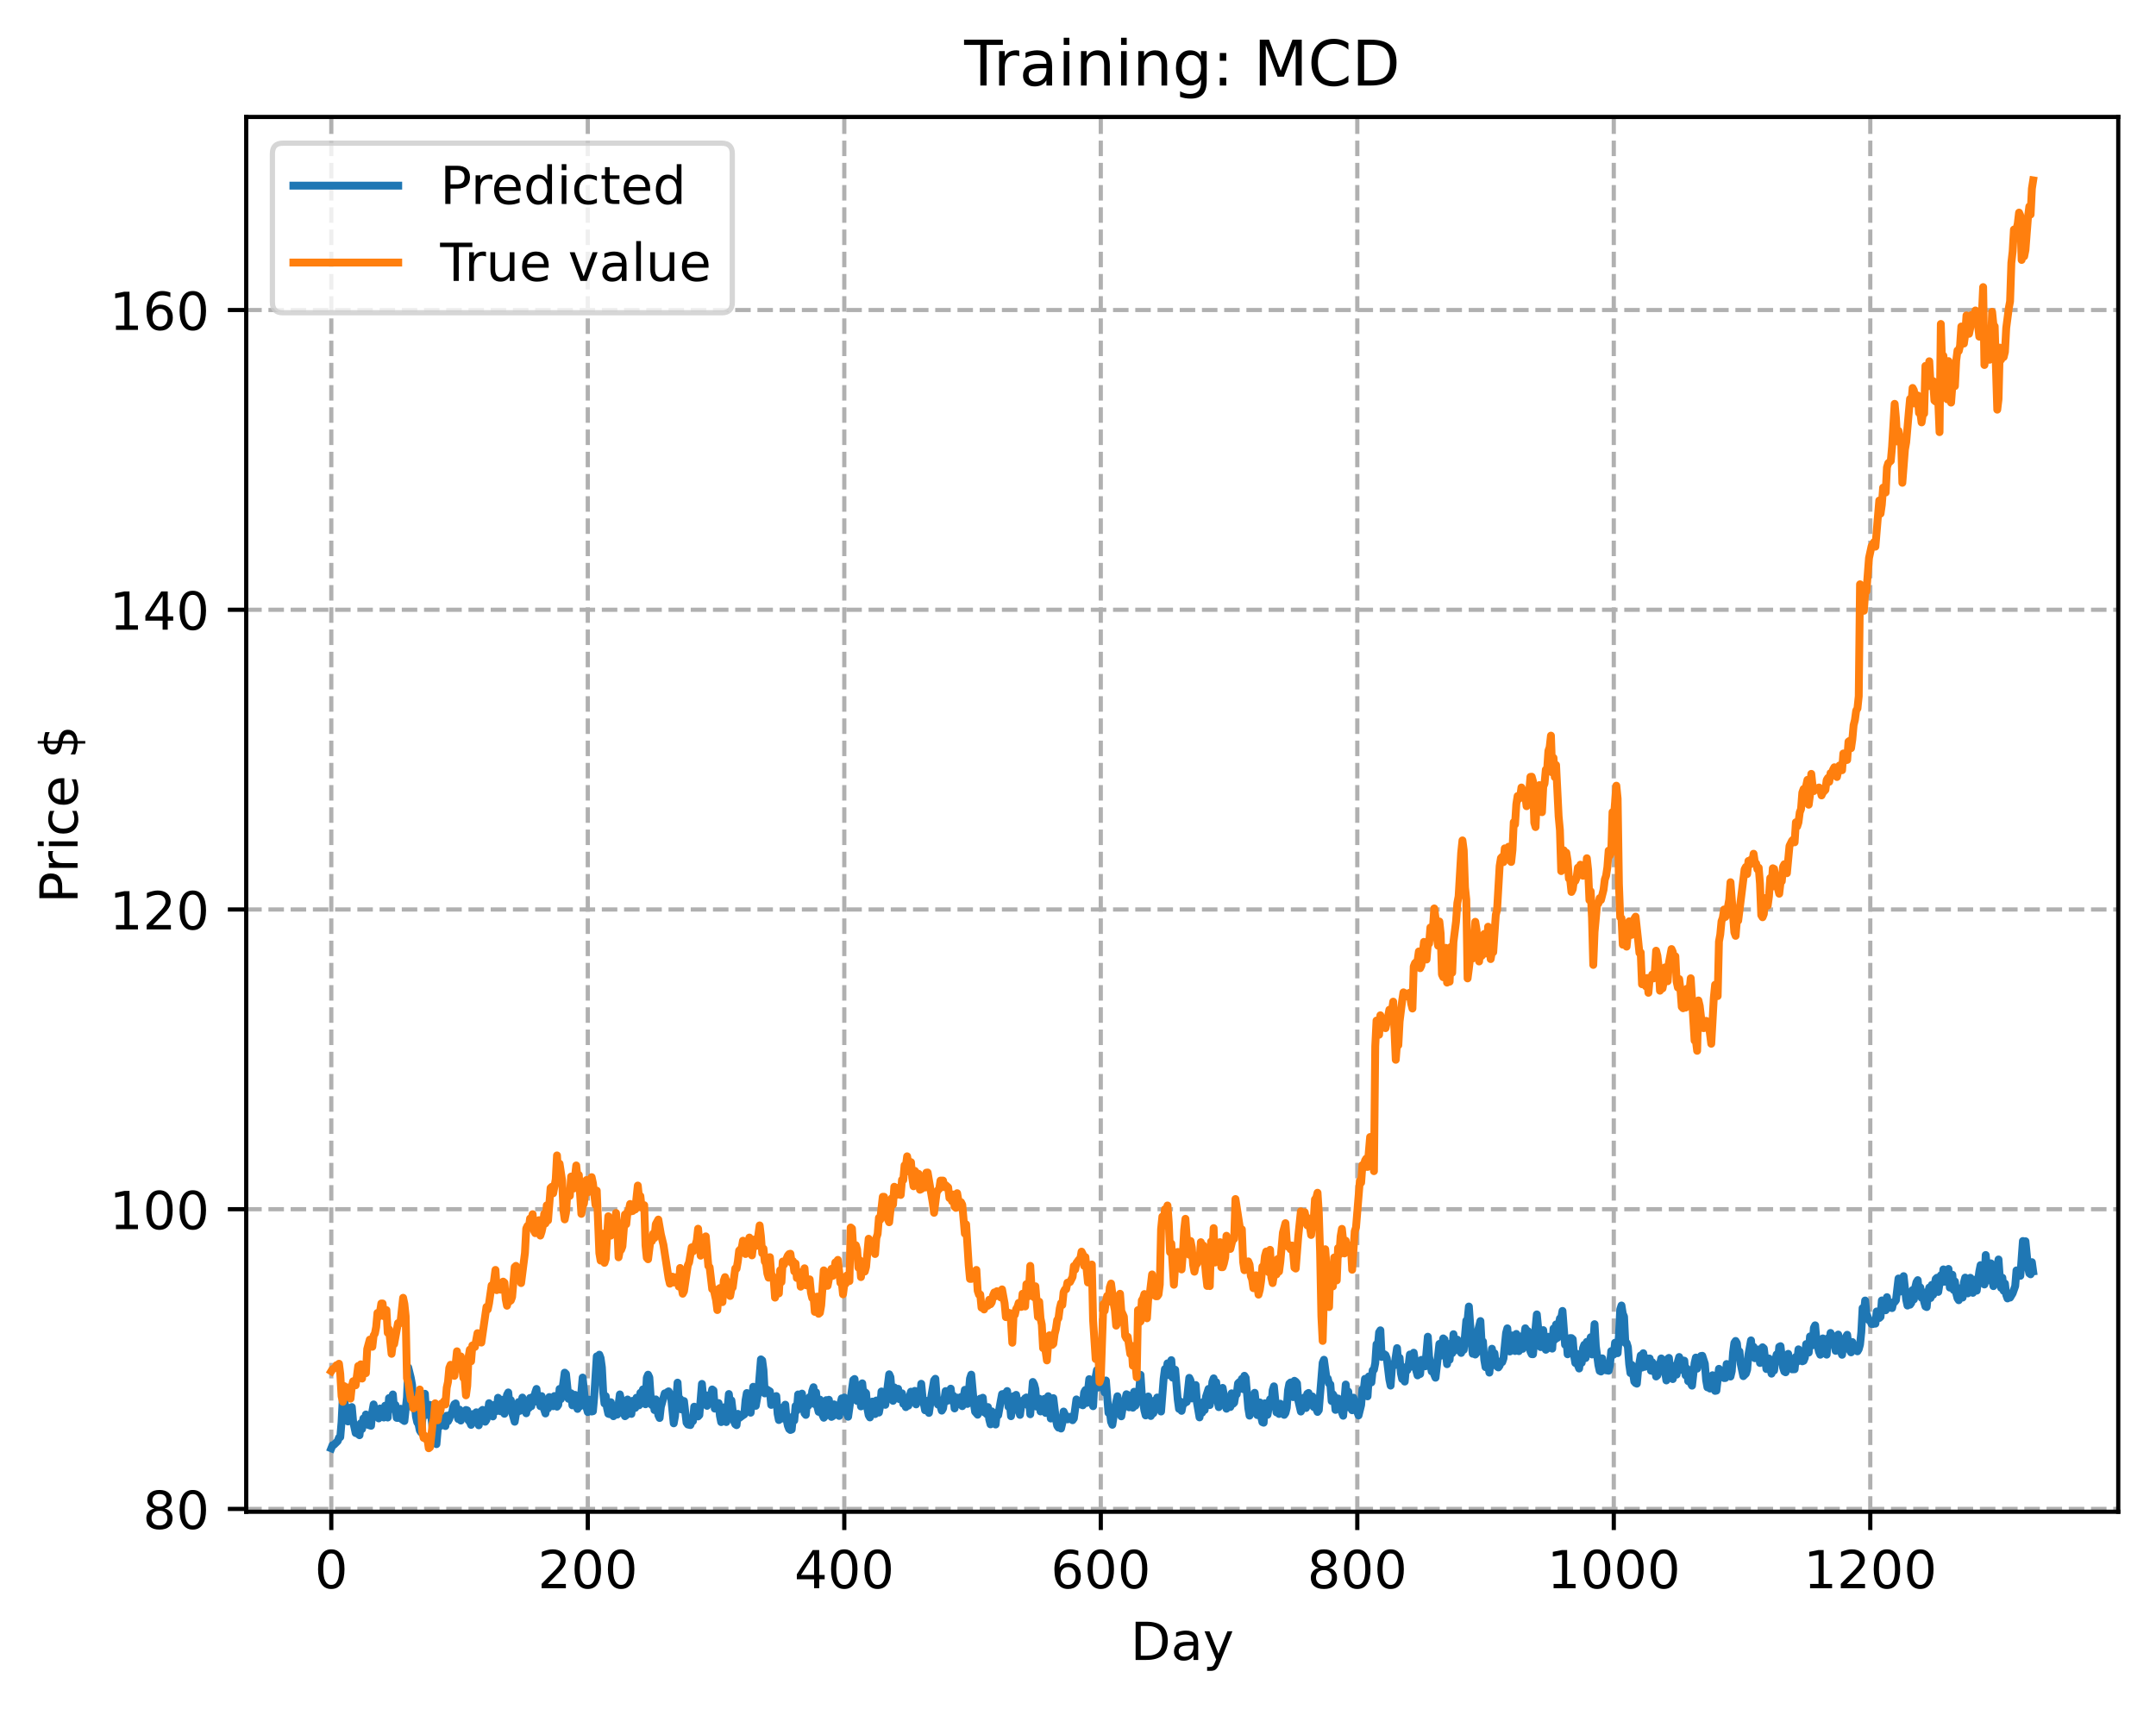 <?xml version="1.0" encoding="utf-8" standalone="no"?>
<!DOCTYPE svg PUBLIC "-//W3C//DTD SVG 1.1//EN"
  "http://www.w3.org/Graphics/SVG/1.1/DTD/svg11.dtd">
<!-- Created with matplotlib (https://matplotlib.org/) -->
<svg height="325.986pt" version="1.1" viewBox="0 0 411.286 325.986" width="411.286pt" xmlns="http://www.w3.org/2000/svg" xmlns:xlink="http://www.w3.org/1999/xlink">
 <defs>
  <style type="text/css">
*{stroke-linecap:butt;stroke-linejoin:round;}
  </style>
 </defs>
 <g id="figure_1">
  <g id="patch_1">
   <path d="M 0 325.986 
L 411.286 325.986 
L 411.286 0 
L 0 0 
z
" style="fill:#ffffff;"/>
  </g>
  <g id="axes_1">
   <g id="patch_2">
    <path d="M 46.966 288.43 
L 404.086 288.43 
L 404.086 22.318 
L 46.966 22.318 
z
" style="fill:#ffffff;"/>
   </g>
   <g id="matplotlib.axis_1">
    <g id="xtick_1">
     <g id="line2d_1">
      <path clip-path="url(#p33645f60f1)" d="M 63.198 288.43 
L 63.198 22.318 
" style="fill:none;stroke:#b0b0b0;stroke-dasharray:2.96,1.28;stroke-dashoffset:0;stroke-width:0.8;"/>
     </g>
     <g id="line2d_2">
      <defs>
       <path d="M 0 0 
L 0 3.5 
" id="m2cf516a033" style="stroke:#000000;stroke-width:0.8;"/>
      </defs>
      <g>
       <use style="stroke:#000000;stroke-width:0.8;" x="63.198" xlink:href="#m2cf516a033" y="288.43"/>
      </g>
     </g>
     <g id="text_1">
      <!-- 0 -->
      <defs>
       <path d="M 31.781 66.406 
Q 24.172 66.406 20.328 58.906 
Q 16.5 51.422 16.5 36.375 
Q 16.5 21.391 20.328 13.891 
Q 24.172 6.391 31.781 6.391 
Q 39.453 6.391 43.281 13.891 
Q 47.125 21.391 47.125 36.375 
Q 47.125 51.422 43.281 58.906 
Q 39.453 66.406 31.781 66.406 
z
M 31.781 74.219 
Q 44.047 74.219 50.516 64.516 
Q 56.984 54.828 56.984 36.375 
Q 56.984 17.969 50.516 8.266 
Q 44.047 -1.422 31.781 -1.422 
Q 19.531 -1.422 13.062 8.266 
Q 6.594 17.969 6.594 36.375 
Q 6.594 54.828 13.062 64.516 
Q 19.531 74.219 31.781 74.219 
z
" id="DejaVuSans-48"/>
      </defs>
      <g transform="translate(60.017 303.029)scale(0.1 -0.1)">
       <use xlink:href="#DejaVuSans-48"/>
      </g>
     </g>
    </g>
    <g id="xtick_2">
     <g id="line2d_3">
      <path clip-path="url(#p33645f60f1)" d="M 112.129 288.43 
L 112.129 22.318 
" style="fill:none;stroke:#b0b0b0;stroke-dasharray:2.96,1.28;stroke-dashoffset:0;stroke-width:0.8;"/>
     </g>
     <g id="line2d_4">
      <g>
       <use style="stroke:#000000;stroke-width:0.8;" x="112.129" xlink:href="#m2cf516a033" y="288.43"/>
      </g>
     </g>
     <g id="text_2">
      <!-- 200 -->
      <defs>
       <path d="M 19.188 8.297 
L 53.609 8.297 
L 53.609 0 
L 7.328 0 
L 7.328 8.297 
Q 12.938 14.109 22.625 23.891 
Q 32.328 33.688 34.812 36.531 
Q 39.547 41.844 41.422 45.531 
Q 43.312 49.219 43.312 52.781 
Q 43.312 58.594 39.234 62.25 
Q 35.156 65.922 28.609 65.922 
Q 23.969 65.922 18.812 64.312 
Q 13.672 62.703 7.812 59.422 
L 7.812 69.391 
Q 13.766 71.781 18.938 73 
Q 24.125 74.219 28.422 74.219 
Q 39.75 74.219 46.484 68.547 
Q 53.219 62.891 53.219 53.422 
Q 53.219 48.922 51.531 44.891 
Q 49.859 40.875 45.406 35.406 
Q 44.188 33.984 37.641 27.219 
Q 31.109 20.453 19.188 8.297 
z
" id="DejaVuSans-50"/>
      </defs>
      <g transform="translate(102.585 303.029)scale(0.1 -0.1)">
       <use xlink:href="#DejaVuSans-50"/>
       <use x="63.623" xlink:href="#DejaVuSans-48"/>
       <use x="127.246" xlink:href="#DejaVuSans-48"/>
      </g>
     </g>
    </g>
    <g id="xtick_3">
     <g id="line2d_5">
      <path clip-path="url(#p33645f60f1)" d="M 161.06 288.43 
L 161.06 22.318 
" style="fill:none;stroke:#b0b0b0;stroke-dasharray:2.96,1.28;stroke-dashoffset:0;stroke-width:0.8;"/>
     </g>
     <g id="line2d_6">
      <g>
       <use style="stroke:#000000;stroke-width:0.8;" x="161.06" xlink:href="#m2cf516a033" y="288.43"/>
      </g>
     </g>
     <g id="text_3">
      <!-- 400 -->
      <defs>
       <path d="M 37.797 64.312 
L 12.891 25.391 
L 37.797 25.391 
z
M 35.203 72.906 
L 47.609 72.906 
L 47.609 25.391 
L 58.016 25.391 
L 58.016 17.188 
L 47.609 17.188 
L 47.609 0 
L 37.797 0 
L 37.797 17.188 
L 4.891 17.188 
L 4.891 26.703 
z
" id="DejaVuSans-52"/>
      </defs>
      <g transform="translate(151.516 303.029)scale(0.1 -0.1)">
       <use xlink:href="#DejaVuSans-52"/>
       <use x="63.623" xlink:href="#DejaVuSans-48"/>
       <use x="127.246" xlink:href="#DejaVuSans-48"/>
      </g>
     </g>
    </g>
    <g id="xtick_4">
     <g id="line2d_7">
      <path clip-path="url(#p33645f60f1)" d="M 209.99 288.43 
L 209.99 22.318 
" style="fill:none;stroke:#b0b0b0;stroke-dasharray:2.96,1.28;stroke-dashoffset:0;stroke-width:0.8;"/>
     </g>
     <g id="line2d_8">
      <g>
       <use style="stroke:#000000;stroke-width:0.8;" x="209.99" xlink:href="#m2cf516a033" y="288.43"/>
      </g>
     </g>
     <g id="text_4">
      <!-- 600 -->
      <defs>
       <path d="M 33.016 40.375 
Q 26.375 40.375 22.484 35.828 
Q 18.609 31.297 18.609 23.391 
Q 18.609 15.531 22.484 10.953 
Q 26.375 6.391 33.016 6.391 
Q 39.656 6.391 43.531 10.953 
Q 47.406 15.531 47.406 23.391 
Q 47.406 31.297 43.531 35.828 
Q 39.656 40.375 33.016 40.375 
z
M 52.594 71.297 
L 52.594 62.312 
Q 48.875 64.062 45.094 64.984 
Q 41.312 65.922 37.594 65.922 
Q 27.828 65.922 22.672 59.328 
Q 17.531 52.734 16.797 39.406 
Q 19.672 43.656 24.016 45.922 
Q 28.375 48.188 33.594 48.188 
Q 44.578 48.188 50.953 41.516 
Q 57.328 34.859 57.328 23.391 
Q 57.328 12.156 50.688 5.359 
Q 44.047 -1.422 33.016 -1.422 
Q 20.359 -1.422 13.672 8.266 
Q 6.984 17.969 6.984 36.375 
Q 6.984 53.656 15.188 63.938 
Q 23.391 74.219 37.203 74.219 
Q 40.922 74.219 44.703 73.484 
Q 48.484 72.75 52.594 71.297 
z
" id="DejaVuSans-54"/>
      </defs>
      <g transform="translate(200.446 303.029)scale(0.1 -0.1)">
       <use xlink:href="#DejaVuSans-54"/>
       <use x="63.623" xlink:href="#DejaVuSans-48"/>
       <use x="127.246" xlink:href="#DejaVuSans-48"/>
      </g>
     </g>
    </g>
    <g id="xtick_5">
     <g id="line2d_9">
      <path clip-path="url(#p33645f60f1)" d="M 258.921 288.43 
L 258.921 22.318 
" style="fill:none;stroke:#b0b0b0;stroke-dasharray:2.96,1.28;stroke-dashoffset:0;stroke-width:0.8;"/>
     </g>
     <g id="line2d_10">
      <g>
       <use style="stroke:#000000;stroke-width:0.8;" x="258.921" xlink:href="#m2cf516a033" y="288.43"/>
      </g>
     </g>
     <g id="text_5">
      <!-- 800 -->
      <defs>
       <path d="M 31.781 34.625 
Q 24.75 34.625 20.719 30.859 
Q 16.703 27.094 16.703 20.516 
Q 16.703 13.922 20.719 10.156 
Q 24.75 6.391 31.781 6.391 
Q 38.812 6.391 42.859 10.172 
Q 46.922 13.969 46.922 20.516 
Q 46.922 27.094 42.891 30.859 
Q 38.875 34.625 31.781 34.625 
z
M 21.922 38.812 
Q 15.578 40.375 12.031 44.719 
Q 8.5 49.078 8.5 55.328 
Q 8.5 64.062 14.719 69.141 
Q 20.953 74.219 31.781 74.219 
Q 42.672 74.219 48.875 69.141 
Q 55.078 64.062 55.078 55.328 
Q 55.078 49.078 51.531 44.719 
Q 48 40.375 41.703 38.812 
Q 48.828 37.156 52.797 32.312 
Q 56.781 27.484 56.781 20.516 
Q 56.781 9.906 50.312 4.234 
Q 43.844 -1.422 31.781 -1.422 
Q 19.734 -1.422 13.25 4.234 
Q 6.781 9.906 6.781 20.516 
Q 6.781 27.484 10.781 32.312 
Q 14.797 37.156 21.922 38.812 
z
M 18.312 54.391 
Q 18.312 48.734 21.844 45.562 
Q 25.391 42.391 31.781 42.391 
Q 38.141 42.391 41.719 45.562 
Q 45.312 48.734 45.312 54.391 
Q 45.312 60.062 41.719 63.234 
Q 38.141 66.406 31.781 66.406 
Q 25.391 66.406 21.844 63.234 
Q 18.312 60.062 18.312 54.391 
z
" id="DejaVuSans-56"/>
      </defs>
      <g transform="translate(249.377 303.029)scale(0.1 -0.1)">
       <use xlink:href="#DejaVuSans-56"/>
       <use x="63.623" xlink:href="#DejaVuSans-48"/>
       <use x="127.246" xlink:href="#DejaVuSans-48"/>
      </g>
     </g>
    </g>
    <g id="xtick_6">
     <g id="line2d_11">
      <path clip-path="url(#p33645f60f1)" d="M 307.851 288.43 
L 307.851 22.318 
" style="fill:none;stroke:#b0b0b0;stroke-dasharray:2.96,1.28;stroke-dashoffset:0;stroke-width:0.8;"/>
     </g>
     <g id="line2d_12">
      <g>
       <use style="stroke:#000000;stroke-width:0.8;" x="307.851" xlink:href="#m2cf516a033" y="288.43"/>
      </g>
     </g>
     <g id="text_6">
      <!-- 1000 -->
      <defs>
       <path d="M 12.406 8.297 
L 28.516 8.297 
L 28.516 63.922 
L 10.984 60.406 
L 10.984 69.391 
L 28.422 72.906 
L 38.281 72.906 
L 38.281 8.297 
L 54.391 8.297 
L 54.391 0 
L 12.406 0 
z
" id="DejaVuSans-49"/>
      </defs>
      <g transform="translate(295.126 303.029)scale(0.1 -0.1)">
       <use xlink:href="#DejaVuSans-49"/>
       <use x="63.623" xlink:href="#DejaVuSans-48"/>
       <use x="127.246" xlink:href="#DejaVuSans-48"/>
       <use x="190.869" xlink:href="#DejaVuSans-48"/>
      </g>
     </g>
    </g>
    <g id="xtick_7">
     <g id="line2d_13">
      <path clip-path="url(#p33645f60f1)" d="M 356.782 288.43 
L 356.782 22.318 
" style="fill:none;stroke:#b0b0b0;stroke-dasharray:2.96,1.28;stroke-dashoffset:0;stroke-width:0.8;"/>
     </g>
     <g id="line2d_14">
      <g>
       <use style="stroke:#000000;stroke-width:0.8;" x="356.782" xlink:href="#m2cf516a033" y="288.43"/>
      </g>
     </g>
     <g id="text_7">
      <!-- 1200 -->
      <g transform="translate(344.057 303.029)scale(0.1 -0.1)">
       <use xlink:href="#DejaVuSans-49"/>
       <use x="63.623" xlink:href="#DejaVuSans-50"/>
       <use x="127.246" xlink:href="#DejaVuSans-48"/>
       <use x="190.869" xlink:href="#DejaVuSans-48"/>
      </g>
     </g>
    </g>
    <g id="text_8">
     <!-- Day -->
     <defs>
      <path d="M 19.672 64.797 
L 19.672 8.109 
L 31.594 8.109 
Q 46.688 8.109 53.688 14.938 
Q 60.688 21.781 60.688 36.531 
Q 60.688 51.172 53.688 57.984 
Q 46.688 64.797 31.594 64.797 
z
M 9.812 72.906 
L 30.078 72.906 
Q 51.266 72.906 61.172 64.094 
Q 71.094 55.281 71.094 36.531 
Q 71.094 17.672 61.125 8.828 
Q 51.172 0 30.078 0 
L 9.812 0 
z
" id="DejaVuSans-68"/>
      <path d="M 34.281 27.484 
Q 23.391 27.484 19.188 25 
Q 14.984 22.516 14.984 16.5 
Q 14.984 11.719 18.141 8.906 
Q 21.297 6.109 26.703 6.109 
Q 34.188 6.109 38.703 11.406 
Q 43.219 16.703 43.219 25.484 
L 43.219 27.484 
z
M 52.203 31.203 
L 52.203 0 
L 43.219 0 
L 43.219 8.297 
Q 40.141 3.328 35.547 0.953 
Q 30.953 -1.422 24.312 -1.422 
Q 15.922 -1.422 10.953 3.297 
Q 6 8.016 6 15.922 
Q 6 25.141 12.172 29.828 
Q 18.359 34.516 30.609 34.516 
L 43.219 34.516 
L 43.219 35.406 
Q 43.219 41.609 39.141 45 
Q 35.062 48.391 27.688 48.391 
Q 23 48.391 18.547 47.266 
Q 14.109 46.141 10.016 43.891 
L 10.016 52.203 
Q 14.938 54.109 19.578 55.047 
Q 24.219 56 28.609 56 
Q 40.484 56 46.344 49.844 
Q 52.203 43.703 52.203 31.203 
z
" id="DejaVuSans-97"/>
      <path d="M 32.172 -5.078 
Q 28.375 -14.844 24.75 -17.812 
Q 21.141 -20.797 15.094 -20.797 
L 7.906 -20.797 
L 7.906 -13.281 
L 13.188 -13.281 
Q 16.891 -13.281 18.938 -11.516 
Q 21 -9.766 23.484 -3.219 
L 25.094 0.875 
L 2.984 54.688 
L 12.5 54.688 
L 29.594 11.922 
L 46.688 54.688 
L 56.203 54.688 
z
" id="DejaVuSans-121"/>
     </defs>
     <g transform="translate(215.652 316.707)scale(0.1 -0.1)">
      <use xlink:href="#DejaVuSans-68"/>
      <use x="77.002" xlink:href="#DejaVuSans-97"/>
      <use x="138.281" xlink:href="#DejaVuSans-121"/>
     </g>
    </g>
   </g>
   <g id="matplotlib.axis_2">
    <g id="ytick_1">
     <g id="line2d_15">
      <path clip-path="url(#p33645f60f1)" d="M 46.966 287.899 
L 404.086 287.899 
" style="fill:none;stroke:#b0b0b0;stroke-dasharray:2.96,1.28;stroke-dashoffset:0;stroke-width:0.8;"/>
     </g>
     <g id="line2d_16">
      <defs>
       <path d="M 0 0 
L -3.5 0 
" id="m4402b74b8a" style="stroke:#000000;stroke-width:0.8;"/>
      </defs>
      <g>
       <use style="stroke:#000000;stroke-width:0.8;" x="46.966" xlink:href="#m4402b74b8a" y="287.899"/>
      </g>
     </g>
     <g id="text_9">
      <!-- 80 -->
      <g transform="translate(27.241 291.698)scale(0.1 -0.1)">
       <use xlink:href="#DejaVuSans-56"/>
       <use x="63.623" xlink:href="#DejaVuSans-48"/>
      </g>
     </g>
    </g>
    <g id="ytick_2">
     <g id="line2d_17">
      <path clip-path="url(#p33645f60f1)" d="M 46.966 230.711 
L 404.086 230.711 
" style="fill:none;stroke:#b0b0b0;stroke-dasharray:2.96,1.28;stroke-dashoffset:0;stroke-width:0.8;"/>
     </g>
     <g id="line2d_18">
      <g>
       <use style="stroke:#000000;stroke-width:0.8;" x="46.966" xlink:href="#m4402b74b8a" y="230.711"/>
      </g>
     </g>
     <g id="text_10">
      <!-- 100 -->
      <g transform="translate(20.878 234.511)scale(0.1 -0.1)">
       <use xlink:href="#DejaVuSans-49"/>
       <use x="63.623" xlink:href="#DejaVuSans-48"/>
       <use x="127.246" xlink:href="#DejaVuSans-48"/>
      </g>
     </g>
    </g>
    <g id="ytick_3">
     <g id="line2d_19">
      <path clip-path="url(#p33645f60f1)" d="M 46.966 173.524 
L 404.086 173.524 
" style="fill:none;stroke:#b0b0b0;stroke-dasharray:2.96,1.28;stroke-dashoffset:0;stroke-width:0.8;"/>
     </g>
     <g id="line2d_20">
      <g>
       <use style="stroke:#000000;stroke-width:0.8;" x="46.966" xlink:href="#m4402b74b8a" y="173.524"/>
      </g>
     </g>
     <g id="text_11">
      <!-- 120 -->
      <g transform="translate(20.878 177.323)scale(0.1 -0.1)">
       <use xlink:href="#DejaVuSans-49"/>
       <use x="63.623" xlink:href="#DejaVuSans-50"/>
       <use x="127.246" xlink:href="#DejaVuSans-48"/>
      </g>
     </g>
    </g>
    <g id="ytick_4">
     <g id="line2d_21">
      <path clip-path="url(#p33645f60f1)" d="M 46.966 116.336 
L 404.086 116.336 
" style="fill:none;stroke:#b0b0b0;stroke-dasharray:2.96,1.28;stroke-dashoffset:0;stroke-width:0.8;"/>
     </g>
     <g id="line2d_22">
      <g>
       <use style="stroke:#000000;stroke-width:0.8;" x="46.966" xlink:href="#m4402b74b8a" y="116.336"/>
      </g>
     </g>
     <g id="text_12">
      <!-- 140 -->
      <g transform="translate(20.878 120.135)scale(0.1 -0.1)">
       <use xlink:href="#DejaVuSans-49"/>
       <use x="63.623" xlink:href="#DejaVuSans-52"/>
       <use x="127.246" xlink:href="#DejaVuSans-48"/>
      </g>
     </g>
    </g>
    <g id="ytick_5">
     <g id="line2d_23">
      <path clip-path="url(#p33645f60f1)" d="M 46.966 59.148 
L 404.086 59.148 
" style="fill:none;stroke:#b0b0b0;stroke-dasharray:2.96,1.28;stroke-dashoffset:0;stroke-width:0.8;"/>
     </g>
     <g id="line2d_24">
      <g>
       <use style="stroke:#000000;stroke-width:0.8;" x="46.966" xlink:href="#m4402b74b8a" y="59.148"/>
      </g>
     </g>
     <g id="text_13">
      <!-- 160 -->
      <g transform="translate(20.878 62.947)scale(0.1 -0.1)">
       <use xlink:href="#DejaVuSans-49"/>
       <use x="63.623" xlink:href="#DejaVuSans-54"/>
       <use x="127.246" xlink:href="#DejaVuSans-48"/>
      </g>
     </g>
    </g>
    <g id="text_14">
     <!-- Price $ -->
     <defs>
      <path d="M 19.672 64.797 
L 19.672 37.406 
L 32.078 37.406 
Q 38.969 37.406 42.719 40.969 
Q 46.484 44.531 46.484 51.125 
Q 46.484 57.672 42.719 61.234 
Q 38.969 64.797 32.078 64.797 
z
M 9.812 72.906 
L 32.078 72.906 
Q 44.344 72.906 50.609 67.359 
Q 56.891 61.812 56.891 51.125 
Q 56.891 40.328 50.609 34.812 
Q 44.344 29.297 32.078 29.297 
L 19.672 29.297 
L 19.672 0 
L 9.812 0 
z
" id="DejaVuSans-80"/>
      <path d="M 41.109 46.297 
Q 39.594 47.172 37.812 47.578 
Q 36.031 48 33.891 48 
Q 26.266 48 22.188 43.047 
Q 18.109 38.094 18.109 28.812 
L 18.109 0 
L 9.078 0 
L 9.078 54.688 
L 18.109 54.688 
L 18.109 46.188 
Q 20.953 51.172 25.484 53.578 
Q 30.031 56 36.531 56 
Q 37.453 56 38.578 55.875 
Q 39.703 55.766 41.062 55.516 
z
" id="DejaVuSans-114"/>
      <path d="M 9.422 54.688 
L 18.406 54.688 
L 18.406 0 
L 9.422 0 
z
M 9.422 75.984 
L 18.406 75.984 
L 18.406 64.594 
L 9.422 64.594 
z
" id="DejaVuSans-105"/>
      <path d="M 48.781 52.594 
L 48.781 44.188 
Q 44.969 46.297 41.141 47.344 
Q 37.312 48.391 33.406 48.391 
Q 24.656 48.391 19.812 42.844 
Q 14.984 37.312 14.984 27.297 
Q 14.984 17.281 19.812 11.734 
Q 24.656 6.203 33.406 6.203 
Q 37.312 6.203 41.141 7.25 
Q 44.969 8.297 48.781 10.406 
L 48.781 2.094 
Q 45.016 0.344 40.984 -0.531 
Q 36.969 -1.422 32.422 -1.422 
Q 20.062 -1.422 12.781 6.344 
Q 5.516 14.109 5.516 27.297 
Q 5.516 40.672 12.859 48.328 
Q 20.219 56 33.016 56 
Q 37.156 56 41.109 55.141 
Q 45.062 54.297 48.781 52.594 
z
" id="DejaVuSans-99"/>
      <path d="M 56.203 29.594 
L 56.203 25.203 
L 14.891 25.203 
Q 15.484 15.922 20.484 11.062 
Q 25.484 6.203 34.422 6.203 
Q 39.594 6.203 44.453 7.469 
Q 49.312 8.734 54.109 11.281 
L 54.109 2.781 
Q 49.266 0.734 44.188 -0.344 
Q 39.109 -1.422 33.891 -1.422 
Q 20.797 -1.422 13.156 6.188 
Q 5.516 13.812 5.516 26.812 
Q 5.516 40.234 12.766 48.109 
Q 20.016 56 32.328 56 
Q 43.359 56 49.781 48.891 
Q 56.203 41.797 56.203 29.594 
z
M 47.219 32.234 
Q 47.125 39.594 43.094 43.984 
Q 39.062 48.391 32.422 48.391 
Q 24.906 48.391 20.391 44.141 
Q 15.875 39.891 15.188 32.172 
z
" id="DejaVuSans-101"/>
      <path id="DejaVuSans-32"/>
      <path d="M 33.797 -14.703 
L 28.906 -14.703 
L 28.859 0 
Q 23.734 0.094 18.609 1.188 
Q 13.484 2.297 8.297 4.5 
L 8.297 13.281 
Q 13.281 10.156 18.375 8.562 
Q 23.484 6.984 28.906 6.938 
L 28.906 29.203 
Q 18.109 30.953 13.203 35.156 
Q 8.297 39.359 8.297 46.688 
Q 8.297 54.641 13.625 59.219 
Q 18.953 63.812 28.906 64.5 
L 28.906 75.984 
L 33.797 75.984 
L 33.797 64.656 
Q 38.328 64.453 42.578 63.688 
Q 46.828 62.938 50.875 61.625 
L 50.875 53.078 
Q 46.828 55.125 42.547 56.25 
Q 38.281 57.375 33.797 57.562 
L 33.797 36.719 
Q 44.875 35.016 50.094 30.609 
Q 55.328 26.219 55.328 18.609 
Q 55.328 10.359 49.781 5.594 
Q 44.234 0.828 33.797 0.094 
z
M 28.906 37.594 
L 28.906 57.625 
Q 23.25 56.984 20.266 54.391 
Q 17.281 51.812 17.281 47.516 
Q 17.281 43.312 20.031 40.969 
Q 22.797 38.625 28.906 37.594 
z
M 33.797 28.219 
L 33.797 7.078 
Q 39.984 7.906 43.141 10.594 
Q 46.297 13.281 46.297 17.672 
Q 46.297 21.969 43.281 24.5 
Q 40.281 27.047 33.797 28.219 
z
" id="DejaVuSans-36"/>
     </defs>
     <g transform="translate(14.798 172.342)rotate(-90)scale(0.1 -0.1)">
      <use xlink:href="#DejaVuSans-80"/>
      <use x="58.553" xlink:href="#DejaVuSans-114"/>
      <use x="99.666" xlink:href="#DejaVuSans-105"/>
      <use x="127.449" xlink:href="#DejaVuSans-99"/>
      <use x="182.43" xlink:href="#DejaVuSans-101"/>
      <use x="243.953" xlink:href="#DejaVuSans-32"/>
      <use x="275.74" xlink:href="#DejaVuSans-36"/>
     </g>
    </g>
   </g>
   <g id="line2d_25">
    <path clip-path="url(#p33645f60f1)" d="M 63.198 276.334 
L 63.443 275.723 
L 63.688 275.669 
L 64.422 274.951 
L 64.666 274.297 
L 64.911 274.193 
L 65.156 271.312 
L 65.4 266.488 
L 65.645 266.313 
L 65.89 269.053 
L 66.134 268.47 
L 66.379 271.208 
L 66.868 269.313 
L 67.113 268.459 
L 67.357 271.155 
L 67.847 273.421 
L 68.091 272.102 
L 68.336 273.635 
L 68.581 273.834 
L 68.825 271.551 
L 69.07 272.659 
L 69.315 270.633 
L 69.559 271.434 
L 69.804 269.874 
L 70.049 271.799 
L 70.783 272.035 
L 71.027 269.323 
L 71.272 267.954 
L 71.517 269.516 
L 71.761 269.775 
L 72.251 270.622 
L 72.495 268.731 
L 72.74 270.295 
L 72.984 269.688 
L 73.229 270.456 
L 73.474 268.19 
L 73.718 269.722 
L 73.963 270.458 
L 74.208 266.743 
L 74.452 268.722 
L 74.697 266.827 
L 74.942 266.051 
L 75.186 268.92 
L 75.431 268.045 
L 75.676 270.522 
L 75.92 270.538 
L 76.165 270.415 
L 76.41 268.776 
L 76.654 270.786 
L 77.144 271.121 
L 77.633 266.613 
L 77.878 260.9 
L 78.367 262.887 
L 78.611 264.231 
L 78.856 268.631 
L 79.101 267.583 
L 79.345 270.253 
L 79.59 271.373 
L 79.835 271.724 
L 80.079 272.917 
L 80.324 273.283 
L 81.058 265.922 
L 81.303 269.969 
L 81.547 269.462 
L 81.792 268.447 
L 82.037 268.04 
L 82.526 272.572 
L 83.26 275.537 
L 83.505 272.712 
L 83.749 271.409 
L 83.994 272.085 
L 84.239 270.487 
L 84.483 271.381 
L 84.972 272.083 
L 85.217 270.111 
L 85.462 271.181 
L 85.706 270.718 
L 85.951 269.836 
L 86.196 269.871 
L 86.44 268.466 
L 86.685 267.912 
L 86.93 267.764 
L 87.174 269.769 
L 87.419 270.746 
L 87.664 268.95 
L 87.908 271.037 
L 88.153 269.758 
L 88.398 269.332 
L 88.642 269.367 
L 88.887 269.011 
L 89.132 269.09 
L 89.376 271.024 
L 89.621 271.282 
L 89.866 271.863 
L 90.11 269.814 
L 90.355 271.144 
L 90.599 271.304 
L 90.844 269.456 
L 91.089 271.07 
L 91.333 271.942 
L 91.578 270.061 
L 91.823 269.205 
L 92.067 268.993 
L 92.312 270.925 
L 92.557 271.26 
L 92.801 270.898 
L 93.046 269.644 
L 93.291 267.718 
L 93.78 269.935 
L 94.025 270.254 
L 94.269 268.048 
L 94.514 269.053 
L 94.759 269.223 
L 95.003 266.683 
L 95.248 268.378 
L 95.493 269.27 
L 95.737 267.049 
L 96.227 269.742 
L 96.716 266.121 
L 96.96 265.67 
L 97.205 268.147 
L 97.45 267.137 
L 97.694 269.503 
L 98.184 271.262 
L 98.428 269.745 
L 98.673 269.378 
L 98.918 267.506 
L 99.162 269.194 
L 99.652 266.644 
L 99.896 268.253 
L 100.386 269.646 
L 100.63 268.334 
L 100.875 268.655 
L 101.12 266.717 
L 101.364 268.298 
L 101.609 266.524 
L 101.854 267.294 
L 102.098 265.729 
L 102.343 265.001 
L 102.587 267.512 
L 102.832 266.384 
L 103.077 268.293 
L 103.321 266.365 
L 103.566 268.218 
L 104.055 269.686 
L 104.3 267.877 
L 104.545 268.736 
L 104.789 266.55 
L 105.034 267.56 
L 105.279 267.801 
L 105.523 268.298 
L 105.768 266.351 
L 106.013 268.048 
L 106.257 268.387 
L 106.502 268.035 
L 106.747 264.998 
L 106.991 266.948 
L 107.481 263.689 
L 107.725 261.894 
L 107.97 262.143 
L 108.459 266.886 
L 108.704 265.871 
L 108.948 265.825 
L 109.193 268.138 
L 109.438 266.468 
L 109.682 266.126 
L 109.927 268.136 
L 110.172 268.816 
L 110.416 267.076 
L 110.661 268.306 
L 111.15 262.83 
L 111.64 267.664 
L 112.129 269.418 
L 112.374 267.048 
L 112.863 269.314 
L 113.108 269.255 
L 113.352 266.529 
L 113.842 258.78 
L 114.086 259.453 
L 114.331 258.464 
L 114.575 259.115 
L 114.82 260.891 
L 115.065 265.618 
L 115.309 267.782 
L 115.554 266.378 
L 115.799 268.643 
L 116.043 269.736 
L 116.288 269.816 
L 116.533 267.534 
L 117.022 270.21 
L 117.267 268.261 
L 117.756 269.897 
L 118.245 266.045 
L 118.735 268.475 
L 118.979 269.648 
L 119.224 270.206 
L 119.469 270.028 
L 119.713 267.012 
L 119.958 268.315 
L 120.203 268.755 
L 120.447 269.773 
L 120.692 267.267 
L 120.936 268.301 
L 121.181 268.623 
L 121.426 266.669 
L 121.67 267.993 
L 121.915 268.128 
L 122.16 265.741 
L 122.404 267.264 
L 122.649 265.082 
L 122.894 267.211 
L 123.138 267.928 
L 123.383 262.859 
L 123.628 262.279 
L 123.872 262.798 
L 124.117 266.34 
L 124.362 268.098 
L 124.606 267.075 
L 124.851 269.036 
L 125.096 266.993 
L 125.585 270.014 
L 125.83 270.549 
L 126.074 268.415 
L 126.808 265.844 
L 127.053 265.992 
L 127.297 265.611 
L 127.542 265.459 
L 127.787 265.907 
L 128.031 266.701 
L 128.521 271.567 
L 128.765 270.219 
L 129.255 263.798 
L 129.499 267.61 
L 129.744 266.88 
L 129.989 268.912 
L 130.233 267.454 
L 130.478 267.308 
L 130.967 271.439 
L 131.212 271.789 
L 131.701 271.899 
L 131.946 271.268 
L 132.191 271.138 
L 132.435 268.385 
L 132.68 269.835 
L 133.169 270.249 
L 133.414 269.976 
L 133.903 264.038 
L 134.148 266.836 
L 134.392 267.756 
L 134.637 266.198 
L 134.882 268.232 
L 135.126 266.759 
L 135.371 266.147 
L 135.616 266.262 
L 135.86 265.098 
L 136.105 265.278 
L 136.35 268.757 
L 136.594 268.378 
L 136.839 268.254 
L 137.084 267.697 
L 137.328 270.11 
L 137.573 271.33 
L 138.062 268.506 
L 138.307 270.335 
L 138.551 271.323 
L 139.041 265.968 
L 139.285 268.322 
L 139.53 267.183 
L 140.019 271.166 
L 140.264 271.746 
L 140.509 271.915 
L 140.753 269.752 
L 140.998 270.566 
L 141.732 270.021 
L 141.977 269.872 
L 142.221 267.155 
L 142.466 265.782 
L 142.711 268.257 
L 142.955 269.131 
L 143.2 269.539 
L 143.689 264.587 
L 144.178 268.228 
L 144.668 265.405 
L 145.157 259.362 
L 145.402 259.559 
L 145.646 261.397 
L 145.891 265.857 
L 146.136 265.002 
L 146.87 265.461 
L 147.114 268.05 
L 147.359 266.901 
L 147.604 267.032 
L 148.093 266.358 
L 148.338 269.731 
L 148.582 270.938 
L 148.827 269.338 
L 149.072 270.676 
L 149.316 268.536 
L 149.561 269.019 
L 149.806 268 
L 150.05 270.859 
L 150.295 272.029 
L 150.539 272.645 
L 150.784 272.833 
L 151.029 272.74 
L 151.273 270.23 
L 151.518 271.024 
L 151.763 268.247 
L 152.007 269.116 
L 152.252 266.049 
L 152.741 267.773 
L 152.986 265.889 
L 153.231 268.379 
L 153.475 269.659 
L 153.72 269.959 
L 153.965 267.256 
L 154.209 268.2 
L 154.454 266.535 
L 154.699 267.654 
L 154.943 265.4 
L 155.188 264.67 
L 155.433 267.911 
L 155.677 265.644 
L 155.922 268.395 
L 156.166 269.373 
L 156.411 267.032 
L 156.9 269.977 
L 157.145 270.5 
L 157.39 270.194 
L 157.634 267.134 
L 157.879 268.651 
L 158.124 267.065 
L 158.368 269.333 
L 158.613 270.337 
L 158.858 270.202 
L 159.102 267.941 
L 159.347 269.848 
L 159.592 269.822 
L 160.081 270.155 
L 160.326 267.808 
L 160.57 266.802 
L 160.815 268.365 
L 161.06 266.631 
L 161.549 269.684 
L 161.794 270.309 
L 162.772 263.292 
L 163.017 263.104 
L 163.261 265.946 
L 163.506 267.295 
L 163.995 265.702 
L 164.24 268.338 
L 164.485 263.928 
L 164.729 266.415 
L 164.974 265.583 
L 165.219 265.806 
L 165.463 268.738 
L 165.708 270.022 
L 165.953 270.439 
L 166.197 268.277 
L 166.442 267.411 
L 166.687 269.686 
L 166.931 269.805 
L 167.176 267.209 
L 167.665 269.513 
L 167.91 268.23 
L 168.154 265.487 
L 168.399 266.736 
L 168.644 267.097 
L 168.888 268.034 
L 169.622 262.205 
L 169.867 262.762 
L 170.112 265.785 
L 170.356 267.278 
L 170.601 264.707 
L 170.846 266.356 
L 171.09 265.002 
L 171.335 264.977 
L 171.58 266.954 
L 171.824 265.965 
L 172.069 265.831 
L 172.314 267.855 
L 172.558 266.629 
L 172.803 268.474 
L 173.048 266.683 
L 173.292 268.194 
L 173.537 266.378 
L 173.782 265.524 
L 174.026 267.017 
L 174.271 265.612 
L 174.515 265.37 
L 174.76 267.953 
L 175.249 265.643 
L 175.494 267.158 
L 175.739 264.013 
L 175.983 266.591 
L 176.473 269.079 
L 176.717 267.266 
L 177.207 269.58 
L 177.696 266.192 
L 178.185 263.369 
L 178.43 263.059 
L 178.675 266.302 
L 178.919 267.98 
L 179.164 268.036 
L 179.409 268.308 
L 179.653 269.143 
L 179.898 268.741 
L 180.387 265.403 
L 180.632 267.304 
L 180.876 266.079 
L 181.121 265.699 
L 181.366 264.946 
L 181.61 267.31 
L 181.855 266.291 
L 182.1 268.725 
L 182.344 267.08 
L 182.589 266.656 
L 182.834 267.908 
L 183.078 266.761 
L 183.323 266.531 
L 183.568 268.289 
L 184.057 265.173 
L 184.302 265.159 
L 184.546 267.866 
L 184.791 265.896 
L 185.036 263.021 
L 185.28 262.274 
L 185.77 267.7 
L 186.014 269.357 
L 186.503 269.921 
L 186.748 267.29 
L 186.993 266.845 
L 187.237 268.118 
L 187.482 266.673 
L 187.727 269.453 
L 187.971 268.591 
L 188.216 269.807 
L 188.461 268.453 
L 188.705 270.807 
L 188.95 271.76 
L 189.195 269.278 
L 189.439 270.75 
L 189.929 271.792 
L 190.173 269.523 
L 190.418 270.025 
L 190.907 267.303 
L 191.152 265.999 
L 191.397 266.943 
L 191.641 265.863 
L 191.886 265.98 
L 192.13 265.4 
L 192.375 268.396 
L 192.62 267.608 
L 192.864 270.206 
L 193.109 268.747 
L 193.354 266.375 
L 193.598 266.929 
L 193.843 266.126 
L 194.332 269.051 
L 194.577 269.955 
L 194.822 268.061 
L 195.066 267.23 
L 195.311 267.909 
L 195.556 266.787 
L 195.8 266.624 
L 196.045 268.109 
L 196.29 267.041 
L 196.534 269.836 
L 197.024 263.668 
L 197.268 264.12 
L 197.513 265.042 
L 197.758 268.381 
L 198.247 266.858 
L 198.491 269.298 
L 198.736 268.023 
L 199.225 266.892 
L 199.47 269.583 
L 199.715 266.785 
L 199.959 266.385 
L 200.449 270.646 
L 200.693 267.07 
L 200.938 266.754 
L 201.427 270.777 
L 201.672 272.033 
L 201.917 272.382 
L 202.161 272.303 
L 202.406 272.561 
L 202.651 271.535 
L 202.895 269.312 
L 203.385 270.38 
L 203.629 270.81 
L 203.874 270.744 
L 204.118 270.314 
L 204.608 270.971 
L 204.852 270.625 
L 205.342 266.998 
L 205.586 267.643 
L 205.831 267.367 
L 206.076 267.916 
L 206.565 268.122 
L 206.81 265.667 
L 207.054 265.211 
L 207.299 267.679 
L 207.788 263.13 
L 208.033 266.124 
L 208.278 267.627 
L 208.522 268.3 
L 208.767 263.967 
L 209.256 261.403 
L 209.501 264.737 
L 209.99 263.08 
L 210.479 264.741 
L 210.724 265.663 
L 210.969 263.389 
L 211.458 269.569 
L 211.703 269.216 
L 211.947 271.265 
L 212.192 271.843 
L 212.681 268.681 
L 213.171 266.396 
L 213.415 268.463 
L 213.905 270.231 
L 214.149 268.73 
L 214.394 268.259 
L 214.883 266.011 
L 215.128 266.141 
L 215.373 268.506 
L 215.862 266.199 
L 216.106 268.585 
L 216.351 265.536 
L 216.596 268.205 
L 216.84 267.151 
L 217.085 266.891 
L 217.33 265.078 
L 217.574 262.302 
L 217.819 266.169 
L 218.308 269.112 
L 218.553 270.056 
L 219.042 266.441 
L 219.287 269.144 
L 219.532 270.167 
L 219.776 269.754 
L 220.021 269.636 
L 220.266 267.196 
L 220.51 268.81 
L 220.755 266.631 
L 221.489 269.315 
L 221.978 263.061 
L 222.223 261.203 
L 222.467 261.844 
L 222.712 260.116 
L 222.957 262.364 
L 223.201 260.24 
L 223.446 259.506 
L 223.691 262.85 
L 223.935 261.812 
L 224.18 261.332 
L 224.669 267.028 
L 224.914 268.811 
L 225.159 267.397 
L 225.403 269.186 
L 225.648 267.883 
L 225.893 267.819 
L 226.137 267.442 
L 226.382 267.487 
L 226.871 262.883 
L 227.116 263.393 
L 227.361 266.816 
L 227.85 264.335 
L 228.094 264.25 
L 228.339 267.625 
L 228.828 270.436 
L 229.073 268.477 
L 229.318 269.551 
L 229.562 267.474 
L 229.807 269.025 
L 230.052 266.519 
L 230.541 264.997 
L 230.786 268.083 
L 231.03 266.456 
L 231.275 263.66 
L 231.52 262.979 
L 231.764 265.448 
L 232.009 263.704 
L 232.254 267.226 
L 232.498 268.479 
L 232.743 265.705 
L 232.988 267.655 
L 233.232 264.797 
L 233.722 267.624 
L 233.966 268.779 
L 234.211 268.414 
L 234.455 266.752 
L 234.7 268.457 
L 234.945 265.835 
L 235.189 267.866 
L 235.434 267.627 
L 235.679 266.215 
L 235.923 266.02 
L 236.168 263.949 
L 236.413 263.7 
L 236.657 263.797 
L 236.902 263.079 
L 237.147 265.044 
L 237.391 262.487 
L 237.636 262.875 
L 238.125 268.66 
L 238.37 270.103 
L 238.615 268.362 
L 239.104 267.215 
L 239.349 265.734 
L 239.838 269.99 
L 240.327 267.577 
L 240.572 270.294 
L 240.816 271.343 
L 241.061 271.446 
L 241.306 267.728 
L 241.55 269.569 
L 241.795 269.942 
L 242.284 266.964 
L 242.529 268.341 
L 242.774 265.249 
L 243.018 264.501 
L 243.508 269.482 
L 243.752 268.141 
L 243.997 269.777 
L 244.242 267.819 
L 244.486 269.07 
L 244.976 269.95 
L 245.22 269.604 
L 245.465 268.589 
L 245.709 265.243 
L 245.954 263.991 
L 246.199 263.765 
L 246.443 264.085 
L 246.688 266.563 
L 246.933 263.446 
L 247.177 263.618 
L 247.422 263.932 
L 247.667 267.22 
L 248.156 269.321 
L 248.401 268.671 
L 248.645 266.828 
L 248.89 266.588 
L 249.135 268.642 
L 249.379 265.917 
L 249.624 265.768 
L 249.869 268.025 
L 250.113 266.894 
L 250.358 266.427 
L 250.603 268.451 
L 250.847 267.421 
L 251.092 268.803 
L 251.337 269.391 
L 251.581 269.05 
L 252.315 259.996 
L 252.56 259.433 
L 253.049 262.997 
L 253.294 263.023 
L 253.538 263.995 
L 253.783 264.137 
L 254.028 267.317 
L 254.272 266.014 
L 254.517 266.433 
L 254.762 269.004 
L 255.006 267.536 
L 255.251 266.818 
L 255.496 268.835 
L 255.74 267.57 
L 255.985 269.48 
L 256.23 270.119 
L 256.719 264.155 
L 256.964 267.179 
L 257.208 265.504 
L 257.453 268.564 
L 257.697 267.441 
L 257.942 269.072 
L 258.187 266.664 
L 258.676 268.756 
L 259.165 270.058 
L 259.655 268.08 
L 259.899 265.048 
L 260.144 265.272 
L 260.389 263.068 
L 260.633 265.644 
L 260.878 266.418 
L 261.123 262.615 
L 261.367 263.016 
L 261.612 263.763 
L 261.857 261.444 
L 262.101 261.326 
L 262.346 260.083 
L 262.591 256.469 
L 262.835 257.028 
L 263.08 254.202 
L 263.325 253.812 
L 263.569 258.901 
L 263.814 258.834 
L 264.058 258.364 
L 264.303 258.534 
L 264.548 259.163 
L 265.037 263.201 
L 265.282 264.369 
L 265.526 260.933 
L 265.771 260.176 
L 266.016 260.484 
L 266.505 257.208 
L 266.75 260.294 
L 266.994 259.061 
L 267.239 262.027 
L 267.484 263.114 
L 267.728 263.176 
L 267.973 263.6 
L 268.218 260.814 
L 268.462 261.443 
L 268.707 260.46 
L 268.952 258.425 
L 269.196 260.76 
L 269.441 258.987 
L 269.685 258.086 
L 270.175 261.514 
L 270.419 262.422 
L 270.664 261.812 
L 270.909 262.158 
L 271.153 259.453 
L 271.398 260.236 
L 271.887 260.688 
L 272.377 255.034 
L 272.621 258.842 
L 273.111 261.671 
L 273.355 260.409 
L 273.6 262.279 
L 273.845 262.864 
L 274.579 256.406 
L 274.823 258.669 
L 275.313 255.357 
L 275.557 255.55 
L 276.046 260.283 
L 276.291 257.894 
L 276.536 259.434 
L 276.78 256.299 
L 277.025 258.186 
L 277.27 254.555 
L 277.514 256.822 
L 277.759 257.616 
L 278.004 255.588 
L 278.493 257.577 
L 278.738 258.134 
L 278.982 256.947 
L 279.227 257.547 
L 279.716 251.964 
L 279.961 251.831 
L 280.206 249.275 
L 280.695 255.959 
L 280.94 258.289 
L 281.184 256.397 
L 281.429 258.439 
L 281.673 258.125 
L 281.918 254.027 
L 282.407 252.048 
L 282.652 256.471 
L 282.897 255.954 
L 283.141 259.448 
L 283.386 260.849 
L 283.631 259.051 
L 284.12 261.89 
L 284.609 257.327 
L 284.854 259.793 
L 285.099 258.197 
L 285.343 260.251 
L 285.588 260.723 
L 285.833 260.901 
L 286.077 260.557 
L 286.322 259.711 
L 286.567 259.89 
L 286.811 259.182 
L 287.301 254.331 
L 287.545 253.435 
L 287.79 256.58 
L 288.034 257.857 
L 288.279 255.436 
L 288.524 254.792 
L 289.013 257.767 
L 289.258 254.502 
L 289.502 256.814 
L 289.747 257.794 
L 289.992 254.988 
L 290.236 256.537 
L 290.481 257.35 
L 290.97 253.426 
L 291.215 255.601 
L 291.46 253.946 
L 291.949 257.846 
L 292.194 258.369 
L 292.438 258.386 
L 293.172 250.778 
L 293.661 255.797 
L 293.906 257.02 
L 294.395 253.779 
L 294.64 256.393 
L 294.885 257.528 
L 295.129 257.327 
L 295.374 255.05 
L 295.619 256.901 
L 295.863 256.967 
L 296.108 257.313 
L 296.353 253.472 
L 296.597 255.604 
L 296.842 252.69 
L 297.087 255.262 
L 297.331 252.817 
L 297.576 251.555 
L 297.821 251.475 
L 298.065 250.115 
L 298.555 256.569 
L 298.799 255.301 
L 299.044 258.392 
L 299.289 257.287 
L 299.533 255.294 
L 299.778 255.299 
L 300.022 255.515 
L 300.267 258.608 
L 300.512 260.057 
L 300.756 258.282 
L 301.001 260.485 
L 301.246 261.107 
L 301.49 258.944 
L 301.735 260.022 
L 301.98 257.221 
L 302.224 256.562 
L 302.469 259.119 
L 302.714 256.016 
L 302.958 257.878 
L 303.448 255.134 
L 303.692 258.425 
L 303.937 256.257 
L 304.182 252.641 
L 304.426 256.811 
L 304.916 260.458 
L 305.16 261.563 
L 305.405 261.682 
L 305.649 259.163 
L 305.894 260.922 
L 306.139 261.394 
L 306.873 261.53 
L 307.117 260.481 
L 307.362 257.781 
L 307.607 258.578 
L 307.851 258.43 
L 308.096 256.18 
L 308.341 257.959 
L 308.585 258.182 
L 308.83 254.825 
L 309.075 249.839 
L 309.319 249.079 
L 309.564 250.627 
L 309.809 251.196 
L 310.053 256.239 
L 310.298 256.225 
L 310.543 257.02 
L 310.787 260.277 
L 311.032 261.975 
L 311.277 260.406 
L 311.766 263.6 
L 312.01 263.884 
L 312.255 263.996 
L 312.5 261.371 
L 312.989 258.605 
L 313.234 260.933 
L 313.478 258.183 
L 313.723 260.789 
L 313.968 259.465 
L 314.212 259.161 
L 314.457 260.748 
L 314.702 259.183 
L 314.946 261.528 
L 315.191 259.901 
L 315.436 261.678 
L 315.68 260.359 
L 315.925 262.628 
L 316.17 262.415 
L 316.659 260.301 
L 316.904 259.18 
L 317.148 261.497 
L 317.393 260.046 
L 317.882 263.382 
L 318.127 259.278 
L 318.371 259.081 
L 318.616 261.657 
L 319.105 263.123 
L 319.595 260.527 
L 319.839 262.273 
L 320.084 259.761 
L 320.329 258.907 
L 320.573 261.385 
L 321.063 259.572 
L 321.307 259.611 
L 321.552 262.41 
L 321.797 261.11 
L 322.041 263.518 
L 322.286 261.78 
L 322.531 263.899 
L 322.775 264.379 
L 323.265 260.071 
L 323.509 259.012 
L 323.754 261.131 
L 323.998 259.273 
L 324.243 260.231 
L 324.488 258.717 
L 324.732 258.675 
L 325.222 260.189 
L 325.466 263.325 
L 325.711 264.695 
L 325.956 263.054 
L 326.2 264.93 
L 326.445 263.068 
L 326.69 262.383 
L 326.934 264.42 
L 327.179 265.376 
L 327.424 265.327 
L 327.913 261.161 
L 328.402 262.474 
L 328.647 262.27 
L 328.892 262.931 
L 329.136 262.916 
L 329.381 260.245 
L 329.625 261.392 
L 330.115 262.64 
L 330.359 261.588 
L 330.604 258.045 
L 330.849 256.211 
L 331.093 255.843 
L 331.338 256.267 
L 331.583 258.61 
L 331.827 257.844 
L 332.072 260.264 
L 332.561 262.563 
L 333.051 262.081 
L 333.295 261.333 
L 333.54 258.435 
L 334.029 255.734 
L 334.274 258.333 
L 334.519 256.959 
L 334.763 259.14 
L 335.008 257.809 
L 335.497 257.468 
L 335.742 260.051 
L 336.231 257.049 
L 336.476 257.272 
L 336.965 261.208 
L 337.21 259.776 
L 337.454 259.19 
L 337.699 261.077 
L 337.944 262.091 
L 338.188 260.178 
L 338.433 261.491 
L 338.678 259.463 
L 338.922 258.415 
L 339.167 259.683 
L 339.412 256.961 
L 339.656 256.842 
L 340.146 260.934 
L 340.39 261.689 
L 340.635 261.829 
L 340.88 259.33 
L 341.124 258.302 
L 341.369 260.115 
L 341.858 261.261 
L 342.347 261.246 
L 342.592 258.873 
L 342.837 259.811 
L 343.081 257.443 
L 343.326 259.069 
L 343.571 259.624 
L 343.815 259.734 
L 344.06 259.636 
L 344.305 259.034 
L 344.549 256.44 
L 344.794 257.773 
L 345.039 258.069 
L 345.283 254.979 
L 345.528 256.527 
L 345.773 256.675 
L 346.017 253.345 
L 346.262 252.862 
L 346.507 255.682 
L 346.996 257.909 
L 347.24 258.477 
L 347.485 256.331 
L 347.73 255.361 
L 347.974 257.623 
L 348.219 258.293 
L 348.464 258.464 
L 348.708 255.335 
L 348.953 256.467 
L 349.198 254.317 
L 349.442 256.509 
L 349.687 254.884 
L 350.176 257.737 
L 350.421 255.574 
L 350.666 254.625 
L 350.91 257.244 
L 351.4 258.488 
L 351.644 256.221 
L 351.889 257.345 
L 352.134 255.059 
L 352.378 254.664 
L 352.623 256.817 
L 352.868 257.638 
L 353.112 258.026 
L 353.357 256.051 
L 353.601 257.356 
L 354.335 257.825 
L 354.58 257.418 
L 354.825 256.531 
L 355.069 254.177 
L 355.314 249.575 
L 355.559 250.54 
L 355.803 248.128 
L 356.048 250.612 
L 356.537 251.899 
L 356.782 252.023 
L 357.027 252.613 
L 357.271 252.632 
L 357.516 252.403 
L 357.761 252.549 
L 358.005 250.218 
L 358.25 251.495 
L 358.495 251.471 
L 358.739 251.244 
L 358.984 248.115 
L 359.228 249.886 
L 359.718 249.995 
L 359.962 247.489 
L 360.207 249.242 
L 360.696 249.524 
L 360.941 249.576 
L 361.186 248.443 
L 361.43 248.412 
L 361.675 248.085 
L 362.164 243.928 
L 362.409 246.448 
L 362.654 244.459 
L 362.898 246.325 
L 363.143 243.479 
L 363.632 247.969 
L 363.877 249.098 
L 364.122 248.544 
L 364.366 248.93 
L 364.611 248.586 
L 364.856 246.121 
L 365.1 247.929 
L 365.345 245.676 
L 365.589 244.632 
L 365.834 244.243 
L 366.079 247.068 
L 366.323 245.621 
L 366.568 247.615 
L 366.813 246.517 
L 367.057 248.403 
L 367.302 249.262 
L 367.547 249.386 
L 367.791 246.712 
L 368.036 245.649 
L 368.281 247.658 
L 368.525 245.143 
L 368.77 247.049 
L 369.259 244.03 
L 369.504 243.788 
L 369.749 246.494 
L 370.238 243.316 
L 370.483 244.622 
L 370.727 242.191 
L 370.972 244.559 
L 371.216 243.002 
L 371.706 242.105 
L 371.95 245.67 
L 372.195 243.793 
L 372.44 243.207 
L 372.684 246.13 
L 372.929 244.488 
L 373.174 246.744 
L 373.418 247.713 
L 373.663 248.078 
L 373.908 245.801 
L 374.152 247.279 
L 374.397 247.572 
L 374.642 244.702 
L 374.886 243.759 
L 375.131 245.838 
L 375.376 246.774 
L 375.62 244.552 
L 375.865 243.793 
L 376.11 245.762 
L 376.354 246.671 
L 376.599 244.168 
L 376.844 245.883 
L 377.088 246.253 
L 377.577 242.59 
L 377.822 241.377 
L 378.067 244.154 
L 378.311 242.578 
L 378.556 245.074 
L 378.801 239.448 
L 379.29 244.292 
L 379.535 241.134 
L 379.779 241.033 
L 380.024 243.907 
L 380.269 245.394 
L 380.513 243.516 
L 380.758 242.987 
L 381.247 240.298 
L 381.492 243.821 
L 381.737 245.725 
L 381.981 243.779 
L 382.226 246.289 
L 382.471 244.883 
L 382.715 247.056 
L 382.96 247.738 
L 383.204 247.47 
L 383.449 247.575 
L 383.938 246.758 
L 384.428 245.378 
L 384.672 242.384 
L 384.917 243.366 
L 385.406 243.426 
L 385.896 236.776 
L 386.14 237.731 
L 386.385 236.822 
L 386.874 241.819 
L 387.119 242.957 
L 387.364 243.133 
L 387.608 240.812 
L 387.853 242.582 
L 387.853 242.582 
" style="fill:none;stroke:#1f77b4;stroke-linecap:square;stroke-width:1.5;"/>
   </g>
   <g id="line2d_26">
    <path clip-path="url(#p33645f60f1)" d="M 63.198 261.621 
L 63.443 261.221 
L 63.932 260.935 
L 64.177 260.478 
L 64.422 260.478 
L 64.666 260.192 
L 64.911 262.136 
L 65.156 266.368 
L 65.4 267.455 
L 65.645 264.452 
L 65.89 265.31 
L 66.134 264.681 
L 66.623 266.568 
L 66.868 266.854 
L 67.113 264.538 
L 67.357 263.537 
L 67.602 263.451 
L 67.847 264.309 
L 68.336 260.621 
L 68.581 261.764 
L 68.825 260.306 
L 69.07 263.023 
L 69.315 260.764 
L 69.559 262.022 
L 69.804 261.993 
L 70.049 257.39 
L 70.538 255.588 
L 70.783 255.874 
L 71.027 256.961 
L 71.272 254.816 
L 71.517 254.444 
L 71.761 253.186 
L 72.006 250.498 
L 72.251 251.213 
L 72.495 250.298 
L 72.74 248.697 
L 72.984 248.697 
L 73.229 251.127 
L 73.474 250.155 
L 73.718 249.955 
L 73.963 254.301 
L 74.208 253.615 
L 74.697 258.305 
L 74.942 256.36 
L 75.186 256.446 
L 75.92 252.443 
L 76.165 252.557 
L 76.41 252.128 
L 76.899 247.61 
L 77.144 248.783 
L 77.388 251.127 
L 77.633 262.965 
L 77.878 263.737 
L 78.367 267.083 
L 78.611 266.94 
L 78.856 268.713 
L 79.101 268.455 
L 79.345 268.455 
L 79.59 268.284 
L 80.079 265.11 
L 80.324 268.284 
L 80.569 273.231 
L 80.813 274.346 
L 81.058 273.945 
L 81.303 274.632 
L 81.547 274.689 
L 81.792 276.319 
L 82.037 276.119 
L 82.526 271.658 
L 82.771 270.714 
L 83.015 267.741 
L 83.26 270.057 
L 83.505 270.972 
L 83.749 269.256 
L 83.994 269.342 
L 84.239 267.769 
L 84.483 267.712 
L 84.728 267.312 
L 84.972 267.969 
L 85.217 264.767 
L 85.462 263.652 
L 85.706 260.992 
L 85.951 260.392 
L 86.196 261.278 
L 86.44 261.679 
L 86.685 262.508 
L 87.174 257.818 
L 87.419 260.135 
L 87.664 259.191 
L 87.908 258.791 
L 88.398 262.908 
L 88.642 262.965 
L 88.887 266.225 
L 89.132 264.424 
L 89.376 258.962 
L 89.621 257.504 
L 89.866 259.734 
L 90.11 256.703 
L 90.355 256.618 
L 90.599 256.989 
L 91.089 254.359 
L 91.333 254.93 
L 91.578 254.988 
L 91.823 256.16 
L 92.801 249.355 
L 93.046 249.841 
L 93.291 248.668 
L 93.78 245.237 
L 94.025 245.952 
L 94.514 242.292 
L 94.759 246.152 
L 95.003 245.266 
L 95.248 244.808 
L 95.493 246.066 
L 95.982 244.522 
L 96.227 244.722 
L 96.471 247.868 
L 96.716 249.126 
L 96.96 248.154 
L 97.205 248.297 
L 97.45 248.125 
L 97.694 247.467 
L 98.184 241.749 
L 98.428 241.52 
L 98.673 242.921 
L 98.918 242.435 
L 99.162 243.064 
L 99.407 244.808 
L 100.141 239.032 
L 100.386 234.4 
L 100.63 233.885 
L 100.875 234.257 
L 101.12 232.484 
L 101.364 232.684 
L 101.609 231.655 
L 101.854 234.8 
L 102.098 235.286 
L 102.343 234.228 
L 102.587 234.915 
L 102.832 232.799 
L 103.077 235.744 
L 103.321 235.001 
L 103.566 233.857 
L 103.811 231.598 
L 104.055 233.428 
L 104.3 229.968 
L 104.545 232.856 
L 105.034 226.651 
L 105.279 226.422 
L 105.523 227.68 
L 106.013 225.021 
L 106.257 220.446 
L 106.502 224.564 
L 106.747 222.019 
L 107.236 225.25 
L 107.481 230.94 
L 107.725 232.656 
L 107.97 231.398 
L 108.215 227.795 
L 108.704 228.167 
L 108.948 224.478 
L 109.193 224.592 
L 109.438 226.765 
L 109.927 222.362 
L 110.172 224.792 
L 110.416 224.163 
L 110.906 231.598 
L 111.15 230.14 
L 111.395 229.625 
L 111.884 225.136 
L 112.129 227.509 
L 112.374 226.308 
L 112.618 226.308 
L 112.863 224.592 
L 113.108 225.736 
L 113.597 229.882 
L 113.842 227.166 
L 114.331 239.089 
L 114.575 240.519 
L 114.82 236.545 
L 115.065 235.372 
L 115.309 240.948 
L 115.554 240.205 
L 116.043 232.055 
L 116.288 235.773 
L 116.533 235.744 
L 116.777 233.914 
L 117.022 235.229 
L 117.267 234.314 
L 117.511 231.426 
L 117.756 234.114 
L 118.001 239.89 
L 118.245 238.632 
L 118.49 238.46 
L 118.735 237.803 
L 119.224 231.712 
L 119.469 233.571 
L 119.713 231.226 
L 119.958 230.912 
L 120.203 229.711 
L 120.447 231.112 
L 120.692 231.055 
L 120.936 230.74 
L 121.181 230.769 
L 121.67 226.194 
L 121.915 228.567 
L 122.16 228.195 
L 122.404 230.425 
L 122.894 229.939 
L 123.138 237.631 
L 123.383 239.976 
L 123.628 240.262 
L 124.117 236.344 
L 124.362 236.802 
L 124.606 235.372 
L 124.851 236.201 
L 125.096 233.571 
L 125.585 232.684 
L 126.074 235.487 
L 126.563 237.517 
L 127.542 243.893 
L 127.787 244.923 
L 128.031 243.636 
L 128.276 243.579 
L 128.521 244.694 
L 128.765 243.693 
L 129.01 244.637 
L 129.255 244.122 
L 129.499 245.466 
L 129.744 241.92 
L 129.989 245.409 
L 130.233 246.838 
L 130.478 246.381 
L 131.212 241.406 
L 131.457 240.862 
L 131.946 237.974 
L 132.191 238.775 
L 132.435 238.289 
L 132.924 236.659 
L 133.169 234.429 
L 133.658 239.576 
L 134.148 237.059 
L 134.392 237.517 
L 134.637 235.887 
L 135.126 241.549 
L 135.371 241.777 
L 135.86 245.952 
L 136.105 245.866 
L 136.594 248.039 
L 136.839 249.955 
L 137.084 246.61 
L 137.328 245.752 
L 137.573 245.809 
L 137.818 248.44 
L 138.062 244.379 
L 138.307 243.664 
L 138.551 244.437 
L 138.796 246.181 
L 139.041 244.665 
L 139.285 247.267 
L 139.53 245.923 
L 139.775 245.637 
L 140.264 242.006 
L 140.509 242.063 
L 140.753 240.662 
L 140.998 238.603 
L 141.487 238.117 
L 141.732 236.716 
L 141.977 238.718 
L 142.221 239.261 
L 142.466 239.032 
L 142.955 236.116 
L 143.445 239.518 
L 143.689 237.431 
L 143.934 236.487 
L 144.178 237.746 
L 144.423 237.288 
L 144.912 233.8 
L 145.157 235.858 
L 145.402 239.118 
L 145.646 238.232 
L 145.891 240.691 
L 146.136 241.062 
L 146.38 242.978 
L 146.625 243.779 
L 146.87 239.861 
L 147.114 242.95 
L 147.604 244.265 
L 147.848 247.582 
L 148.093 246.61 
L 148.338 243.722 
L 148.582 246.781 
L 148.827 242.349 
L 149.072 244.608 
L 149.316 240.691 
L 149.561 241.291 
L 150.295 239.547 
L 150.539 239.261 
L 150.784 239.204 
L 151.029 240.977 
L 151.273 240.605 
L 151.518 242.578 
L 151.763 241.062 
L 152.007 243.836 
L 152.252 243.693 
L 152.497 242.721 
L 152.741 245.494 
L 153.475 241.977 
L 153.72 245.209 
L 153.965 244.78 
L 154.209 245.352 
L 154.454 244.093 
L 154.699 246.638 
L 154.943 247.668 
L 155.188 247.353 
L 155.433 250.298 
L 155.922 247.382 
L 156.166 250.67 
L 156.411 250.47 
L 156.656 249.069 
L 157.145 242.378 
L 157.39 245.409 
L 157.634 244.036 
L 157.879 245.323 
L 158.368 242.778 
L 158.613 242.092 
L 158.858 243.436 
L 159.102 242.864 
L 159.347 240.862 
L 159.592 240.719 
L 159.836 240.376 
L 160.326 244.78 
L 160.57 244.579 
L 160.815 246.953 
L 161.06 245.066 
L 161.304 244.951 
L 161.549 243.35 
L 161.794 243.579 
L 162.038 244.437 
L 162.283 234.2 
L 162.527 234.4 
L 162.772 238.232 
L 163.017 237.631 
L 163.261 237.574 
L 163.506 238.403 
L 163.751 241.863 
L 163.995 240.433 
L 164.24 243.664 
L 164.485 241.634 
L 164.729 242.406 
L 164.974 242.606 
L 165.219 241.691 
L 165.708 236.344 
L 165.953 236.716 
L 166.197 237.603 
L 166.442 237.402 
L 166.687 236.802 
L 166.931 239.261 
L 167.176 236.201 
L 167.421 235.429 
L 167.665 232.341 
L 167.91 232.742 
L 168.399 228.338 
L 168.644 228.338 
L 169.378 232.656 
L 169.622 233.199 
L 170.112 228.624 
L 170.356 229.825 
L 170.601 226.422 
L 170.846 226.765 
L 171.09 227.966 
L 171.335 226.622 
L 171.824 227.995 
L 172.069 225.107 
L 172.314 225.136 
L 172.558 222.333 
L 172.803 222.534 
L 173.048 220.618 
L 173.537 223.563 
L 173.782 221.733 
L 174.026 224.735 
L 174.271 226.337 
L 174.515 223.391 
L 174.76 223.706 
L 175.005 224.993 
L 175.249 223.963 
L 175.494 226.994 
L 175.739 226.88 
L 175.983 226.622 
L 176.228 224.907 
L 176.473 226.565 
L 176.717 223.735 
L 176.962 223.706 
L 177.941 229.51 
L 178.185 231.398 
L 178.675 227.566 
L 178.919 227.08 
L 179.164 226.851 
L 179.409 225.25 
L 179.898 225.25 
L 180.142 226.508 
L 180.387 226.108 
L 180.876 226.537 
L 181.121 228.595 
L 181.366 227.852 
L 181.61 229.196 
L 181.855 227.909 
L 182.1 230.225 
L 182.344 230.454 
L 182.589 227.652 
L 182.834 229.053 
L 183.078 229.653 
L 183.323 229.368 
L 183.568 229.854 
L 184.057 235.372 
L 184.302 233.599 
L 184.791 241.377 
L 185.036 244.008 
L 185.28 244.008 
L 185.525 242.95 
L 186.014 242.664 
L 186.259 242.292 
L 186.503 246.267 
L 186.748 247.01 
L 186.993 246.981 
L 187.237 249.498 
L 187.482 249.383 
L 187.727 249.841 
L 187.971 249.155 
L 188.216 249.212 
L 188.461 249.126 
L 188.705 247.982 
L 188.95 248.84 
L 189.195 248.468 
L 189.439 247.153 
L 189.684 246.581 
L 189.929 247.324 
L 190.173 246.352 
L 190.418 246.581 
L 190.663 246.61 
L 190.907 247.553 
L 191.152 246.009 
L 191.641 248.668 
L 191.886 251.299 
L 192.13 250.327 
L 192.375 250.699 
L 192.62 250.527 
L 192.864 252.157 
L 193.109 256.189 
L 193.354 250.727 
L 193.598 250.842 
L 193.843 249.755 
L 194.088 249.383 
L 194.332 248.583 
L 194.577 249.212 
L 194.822 249.355 
L 195.066 246.838 
L 195.556 249.269 
L 195.8 245.008 
L 196.045 247.41 
L 196.29 245.866 
L 196.534 241.52 
L 196.779 245.552 
L 197.024 247.324 
L 197.268 247.525 
L 197.513 245.409 
L 198.002 251.27 
L 198.247 248.354 
L 198.491 251.528 
L 198.736 252.729 
L 198.981 257.218 
L 199.225 256.16 
L 199.715 259.563 
L 199.959 256.332 
L 200.204 254.759 
L 200.449 256.417 
L 200.693 256.618 
L 200.938 256.389 
L 201.183 254.53 
L 201.427 253.558 
L 201.672 251.871 
L 201.917 251.499 
L 202.161 249.641 
L 202.406 248.64 
L 202.651 248.983 
L 202.895 246.524 
L 203.14 246.038 
L 203.385 245.981 
L 203.629 244.722 
L 204.118 244.608 
L 204.608 243.636 
L 204.852 241.549 
L 205.097 242.235 
L 205.342 240.977 
L 205.831 240.319 
L 206.076 240.205 
L 206.32 238.804 
L 206.565 239.29 
L 206.81 241.52 
L 207.054 239.833 
L 207.544 244.694 
L 207.788 243.579 
L 208.033 243.121 
L 208.278 241.263 
L 208.522 251.842 
L 209.012 259.305 
L 209.256 256.532 
L 209.501 257.533 
L 209.746 263.709 
L 209.99 262.965 
L 210.479 248.811 
L 210.724 250.098 
L 210.969 248.182 
L 211.213 247.239 
L 211.458 248.354 
L 211.703 245.637 
L 211.947 244.894 
L 212.437 248.726 
L 212.681 249.984 
L 212.926 252.929 
L 213.171 252.443 
L 213.415 247.839 
L 213.66 246.838 
L 213.905 250.127 
L 214.394 251.213 
L 214.639 254.902 
L 214.883 255.359 
L 215.128 255.045 
L 215.617 258.333 
L 215.862 256.76 
L 216.106 260.563 
L 216.351 257.39 
L 216.84 262.794 
L 217.085 249.955 
L 217.33 252.328 
L 217.574 252.128 
L 217.819 248.097 
L 218.064 247.725 
L 218.308 246.896 
L 218.553 247.896 
L 218.798 251.528 
L 219.042 247.811 
L 219.287 247.267 
L 219.776 243.15 
L 220.021 246.867 
L 220.266 246.209 
L 220.51 247.324 
L 220.755 247.324 
L 221 246.981 
L 221.244 245.066 
L 221.489 234.543 
L 221.734 232.113 
L 221.978 233.857 
L 222.223 230.711 
L 222.467 231.455 
L 222.712 229.997 
L 222.957 233.256 
L 223.201 238.918 
L 223.446 237.259 
L 223.935 245.123 
L 224.18 241.434 
L 224.425 241.148 
L 224.669 238.861 
L 224.914 241.663 
L 225.159 239.29 
L 225.403 242.206 
L 225.648 239.147 
L 225.893 234.657 
L 226.137 232.541 
L 226.382 236.03 
L 226.871 239.404 
L 227.116 236.773 
L 227.361 238.031 
L 227.605 241.32 
L 227.85 242.635 
L 228.094 241.348 
L 228.339 241.148 
L 228.584 239.719 
L 228.828 240.576 
L 229.073 237.002 
L 229.318 238.031 
L 229.562 237.631 
L 230.052 243.207 
L 230.296 245.352 
L 230.541 241.634 
L 230.786 245.38 
L 231.03 236.888 
L 231.275 239.29 
L 231.52 234.314 
L 231.764 240.891 
L 232.009 239.776 
L 232.254 239.232 
L 232.498 240.576 
L 232.743 237.002 
L 232.988 241.777 
L 233.232 241.777 
L 233.477 241.034 
L 233.722 239.919 
L 233.966 235.773 
L 234.211 237.831 
L 234.455 236.573 
L 234.7 238.289 
L 235.189 236.316 
L 235.434 236.373 
L 235.679 228.767 
L 236.657 235.115 
L 236.902 234.543 
L 237.147 240.776 
L 237.391 242.349 
L 237.636 241.52 
L 237.881 241.32 
L 238.125 240.662 
L 238.37 241.263 
L 238.615 243.464 
L 238.859 244.093 
L 239.104 245.78 
L 239.349 244.151 
L 239.593 243.321 
L 240.082 247.01 
L 240.327 246.066 
L 240.572 244.379 
L 240.816 241.663 
L 241.061 241.92 
L 241.306 239.661 
L 241.55 238.775 
L 241.795 240.319 
L 242.04 242.749 
L 242.284 238.46 
L 242.529 243.75 
L 242.774 244.808 
L 243.263 241.663 
L 243.508 243.15 
L 243.752 240.205 
L 243.997 242.606 
L 244.242 240.748 
L 244.731 235.201 
L 245.22 233.371 
L 245.465 236.831 
L 245.709 237.86 
L 245.954 237.888 
L 246.199 238.375 
L 246.443 237.631 
L 246.688 239.032 
L 246.933 241.863 
L 247.177 242.035 
L 247.667 235.83 
L 248.156 231.112 
L 248.645 233.17 
L 248.89 231.283 
L 249.379 233.8 
L 249.624 232.456 
L 250.113 235.63 
L 250.358 232.513 
L 250.603 232.799 
L 250.847 228.824 
L 251.092 228.538 
L 251.337 227.566 
L 251.581 231.398 
L 251.826 238.918 
L 252.07 251.099 
L 252.315 255.845 
L 252.804 238.346 
L 253.294 244.951 
L 253.538 249.383 
L 253.783 242.035 
L 254.028 242.12 
L 254.272 245.437 
L 254.517 239.919 
L 254.762 243.779 
L 255.006 244.294 
L 255.251 238.117 
L 255.496 239.375 
L 255.74 235.887 
L 255.985 234.457 
L 256.474 239.147 
L 256.719 236.716 
L 256.964 238.718 
L 257.208 238.203 
L 257.453 238.46 
L 257.697 237.603 
L 257.942 242.263 
L 258.431 234.915 
L 258.676 234.2 
L 259.41 225.279 
L 259.655 225.65 
L 259.899 222.276 
L 260.144 222.819 
L 260.389 221.447 
L 260.633 221.047 
L 260.878 222.648 
L 261.367 216.929 
L 261.612 217.873 
L 261.857 219.731 
L 262.101 223.449 
L 262.346 199.63 
L 262.591 194.712 
L 263.08 197.428 
L 263.325 193.711 
L 264.058 196.084 
L 264.303 196.17 
L 264.792 193.968 
L 265.037 192.653 
L 265.282 193.739 
L 265.526 192.91 
L 265.771 191.109 
L 266.26 202.203 
L 266.505 199.087 
L 266.75 199.43 
L 266.994 194.883 
L 267.484 190.937 
L 267.728 189.336 
L 267.973 189.879 
L 268.218 189.536 
L 268.462 190.022 
L 268.707 190.222 
L 268.952 189.393 
L 269.196 191.481 
L 269.441 192.424 
L 269.685 184.389 
L 269.93 183.76 
L 270.419 183.303 
L 270.664 181.53 
L 270.909 184.732 
L 271.153 184.218 
L 271.643 179.7 
L 271.887 180.672 
L 272.132 183.074 
L 272.377 180.129 
L 272.621 180.043 
L 272.866 176.955 
L 273.111 177.613 
L 273.355 177.098 
L 273.6 173.323 
L 273.845 175.153 
L 274.089 178.842 
L 274.334 180.443 
L 274.579 175.811 
L 274.823 178.099 
L 275.068 185.933 
L 275.313 186.448 
L 275.802 180.844 
L 276.046 187.477 
L 276.291 183.188 
L 276.536 187.306 
L 276.78 180.672 
L 277.025 185.59 
L 277.27 179.7 
L 277.759 175.811 
L 278.004 172.294 
L 278.248 171.036 
L 278.738 162.715 
L 278.982 160.342 
L 279.227 162.229 
L 279.472 169.32 
L 279.716 171.636 
L 279.961 186.677 
L 280.206 184.818 
L 280.695 180.558 
L 280.94 182.874 
L 281.429 175.868 
L 281.673 177.412 
L 281.918 181.616 
L 282.163 183.446 
L 282.407 180.186 
L 282.652 182.388 
L 282.897 181.93 
L 283.141 178.184 
L 283.386 181.93 
L 283.631 181.558 
L 283.875 176.812 
L 284.12 177.87 
L 284.365 182.988 
L 284.609 181.587 
L 284.854 181.673 
L 285.343 174.553 
L 285.588 173.581 
L 286.077 165.231 
L 286.322 163.716 
L 286.567 163.459 
L 286.811 164.488 
L 287.056 161.857 
L 287.301 162.629 
L 287.545 162.601 
L 287.79 161.543 
L 288.034 164.116 
L 288.279 164.459 
L 288.524 162.172 
L 288.768 156.853 
L 289.013 157.282 
L 289.258 153.451 
L 289.502 151.878 
L 289.747 152.421 
L 289.992 152.021 
L 290.236 150.248 
L 290.481 150.763 
L 290.726 151.907 
L 290.97 151.764 
L 291.215 153.822 
L 291.46 152.05 
L 291.704 151.277 
L 291.949 148.218 
L 292.194 148.189 
L 292.438 149.076 
L 292.683 156.968 
L 292.928 157.797 
L 293.172 152.193 
L 293.417 151.478 
L 293.661 149.791 
L 293.906 150.877 
L 294.151 154.966 
L 294.395 150.077 
L 294.64 149.505 
L 294.885 146.845 
L 295.129 146.988 
L 295.374 143.271 
L 295.619 142.556 
L 295.863 140.355 
L 296.108 147.389 
L 296.353 144.587 
L 296.597 148.275 
L 296.842 145.959 
L 297.331 155.767 
L 297.576 158.397 
L 297.821 166.204 
L 298.065 165.489 
L 298.31 162.229 
L 298.555 164.202 
L 298.799 162.686 
L 299.044 164.231 
L 299.289 167.633 
L 299.533 167.891 
L 299.778 170.178 
L 300.022 169.663 
L 300.267 167.805 
L 300.512 168.091 
L 300.756 167.49 
L 301.001 165.546 
L 301.246 166.775 
L 301.49 164.974 
L 301.98 167.09 
L 302.224 166.461 
L 302.469 167.033 
L 302.714 163.744 
L 302.958 166.003 
L 303.203 171.751 
L 303.448 170.064 
L 303.692 175.125 
L 303.937 184.103 
L 304.182 177.813 
L 304.671 172.551 
L 304.916 172.38 
L 305.16 171.35 
L 305.405 171.722 
L 305.894 169.778 
L 306.139 167.805 
L 306.383 167.09 
L 306.628 165.46 
L 306.873 162.286 
L 307.117 163.201 
L 307.362 162.658 
L 307.607 154.938 
L 307.851 156.196 
L 308.341 149.905 
L 308.585 152.364 
L 308.83 168.634 
L 309.075 175.01 
L 309.319 175.182 
L 309.564 180.243 
L 309.809 179.214 
L 310.298 180.615 
L 310.787 175.782 
L 311.032 178.413 
L 311.277 178.356 
L 311.766 175.296 
L 312.01 174.896 
L 312.5 179.414 
L 312.744 181.816 
L 312.989 181.73 
L 313.234 187.792 
L 313.478 186.62 
L 313.968 188.192 
L 314.212 186.591 
L 314.457 189.422 
L 314.702 186.648 
L 314.946 186.791 
L 315.191 185.933 
L 315.436 186.677 
L 315.68 185.447 
L 315.925 181.387 
L 316.17 182.331 
L 316.414 184.475 
L 316.659 189.021 
L 316.904 185.104 
L 317.148 188.593 
L 317.393 187.306 
L 317.637 184.561 
L 317.882 187.02 
L 318.127 187.22 
L 318.371 183.674 
L 318.861 181.072 
L 319.105 181.616 
L 319.35 183.446 
L 319.595 182.445 
L 319.839 187.306 
L 320.084 188.421 
L 320.329 186.791 
L 320.573 188.85 
L 320.818 192.11 
L 321.063 192.367 
L 321.307 190.909 
L 321.552 192.253 
L 321.797 188.65 
L 322.041 191.595 
L 322.531 186.648 
L 323.265 198.543 
L 323.509 198.515 
L 323.754 200.488 
L 323.998 190.88 
L 324.243 191.909 
L 324.732 196.084 
L 324.977 196.17 
L 325.222 196.113 
L 325.466 194.769 
L 325.711 195.684 
L 325.956 195.284 
L 326.445 199.144 
L 326.934 190.365 
L 327.179 187.878 
L 327.668 190.051 
L 327.913 179.643 
L 328.158 178.327 
L 328.402 175.782 
L 328.647 175.096 
L 328.892 173.524 
L 329.136 174.953 
L 329.381 174.41 
L 329.87 171.636 
L 330.115 168.319 
L 330.849 177.898 
L 331.093 178.556 
L 331.338 175.554 
L 331.583 175.668 
L 332.806 165.86 
L 333.051 165.403 
L 333.295 166.775 
L 333.54 164.259 
L 333.785 164.974 
L 334.029 164.002 
L 334.274 164.431 
L 334.519 162.887 
L 334.763 164.545 
L 335.008 164.745 
L 335.252 165.86 
L 335.497 165.546 
L 335.742 168.605 
L 335.986 174.61 
L 336.231 175.01 
L 336.476 174.381 
L 336.72 171.35 
L 337.21 172.809 
L 337.454 171.007 
L 337.699 167.519 
L 337.944 169.234 
L 338.188 165.66 
L 338.433 165.775 
L 338.678 167.29 
L 338.922 167.061 
L 339.167 169.578 
L 339.412 170.521 
L 339.656 168.405 
L 339.901 168.148 
L 340.146 165.346 
L 340.39 164.888 
L 340.635 166.175 
L 340.88 166.604 
L 341.369 161.4 
L 341.858 160.399 
L 342.103 160.17 
L 342.347 160.713 
L 342.592 156.882 
L 342.837 157.683 
L 343.081 156.911 
L 343.326 154.995 
L 343.571 154.366 
L 343.815 151.22 
L 344.06 150.534 
L 344.305 151.077 
L 344.794 148.79 
L 345.039 153.536 
L 345.283 151.649 
L 345.528 147.646 
L 345.773 149.991 
L 346.017 150.934 
L 346.262 150.563 
L 346.996 150.248 
L 347.24 150.706 
L 347.485 151.764 
L 347.73 151.22 
L 348.219 150.706 
L 348.464 148.818 
L 348.708 148.418 
L 348.953 149.162 
L 349.198 147.503 
L 349.442 147.789 
L 349.687 146.817 
L 349.932 146.388 
L 350.176 146.502 
L 350.421 148.247 
L 350.91 146.045 
L 351.155 146.045 
L 351.4 146.96 
L 351.644 143.757 
L 352.134 145.044 
L 352.378 144.987 
L 352.623 141.498 
L 352.868 141.327 
L 353.112 142.757 
L 353.357 141.069 
L 353.601 138.353 
L 353.846 137.381 
L 354.091 135.579 
L 354.335 135.179 
L 354.58 132.834 
L 354.825 111.475 
L 355.069 113.934 
L 355.314 113.848 
L 355.559 116.536 
L 355.803 113.047 
L 356.048 112.819 
L 356.537 106.471 
L 357.027 104.212 
L 357.516 103.411 
L 357.761 104.298 
L 358.495 95.491 
L 358.739 98.007 
L 358.984 96.291 
L 359.228 93.032 
L 359.473 92.917 
L 359.718 93.975 
L 359.962 89.171 
L 360.207 88.371 
L 360.696 87.942 
L 360.941 85.197 
L 361.43 77.048 
L 361.675 79.764 
L 361.92 84.225 
L 362.164 82.195 
L 362.409 83.653 
L 362.654 83.51 
L 362.898 92.117 
L 363.388 85.797 
L 363.632 84.396 
L 364.122 78.763 
L 364.366 76.104 
L 364.611 77.076 
L 364.856 74.017 
L 365.1 74.474 
L 365.345 76.419 
L 365.589 77.105 
L 365.834 75.446 
L 366.079 78.792 
L 366.323 78.706 
L 366.568 80.593 
L 366.813 78.963 
L 367.057 78.906 
L 367.302 69.813 
L 367.791 73.702 
L 368.036 68.927 
L 368.281 73.33 
L 368.525 72.644 
L 368.77 72.701 
L 369.015 76.419 
L 369.259 76.619 
L 369.504 75.704 
L 369.749 76.533 
L 369.993 82.452 
L 370.238 61.807 
L 370.483 69.127 
L 370.727 67.869 
L 371.461 76.19 
L 371.706 68.898 
L 371.95 74.245 
L 372.195 76.819 
L 372.44 73.531 
L 372.684 73.674 
L 372.929 73.674 
L 373.174 68.813 
L 373.418 66.868 
L 373.663 66.983 
L 373.908 65.953 
L 374.152 62.293 
L 374.397 65.181 
L 374.642 65.553 
L 374.886 63.837 
L 375.131 60.177 
L 375.376 62.551 
L 375.62 63.694 
L 375.865 62.522 
L 376.11 60.091 
L 376.354 60.921 
L 376.599 60.492 
L 376.844 59.234 
L 377.088 59.691 
L 377.577 64.238 
L 377.822 59.434 
L 378.067 59.977 
L 378.311 54.773 
L 378.556 69.642 
L 378.801 67.726 
L 379.045 67.726 
L 379.29 67.955 
L 379.535 68.641 
L 379.779 66.497 
L 380.024 59.491 
L 380.269 61.921 
L 380.513 62.265 
L 381.003 78.163 
L 381.247 76.161 
L 381.492 66.325 
L 381.737 68.641 
L 381.981 67.84 
L 382.226 68.126 
L 382.471 67.126 
L 382.715 62.579 
L 383.204 58.805 
L 383.449 57.489 
L 383.694 50.141 
L 383.938 47.968 
L 384.183 43.793 
L 384.428 44.822 
L 384.917 42.649 
L 385.162 40.562 
L 385.406 41.134 
L 385.651 49.597 
L 385.896 48.053 
L 386.14 48.911 
L 386.385 47.682 
L 386.874 41.334 
L 387.119 39.389 
L 387.364 40.934 
L 387.608 35.987 
L 387.853 34.414 
L 387.853 34.414 
" style="fill:none;stroke:#ff7f0e;stroke-linecap:square;stroke-width:1.5;"/>
   </g>
   <g id="patch_3">
    <path d="M 46.966 288.43 
L 46.966 22.318 
" style="fill:none;stroke:#000000;stroke-linecap:square;stroke-linejoin:miter;stroke-width:0.8;"/>
   </g>
   <g id="patch_4">
    <path d="M 404.086 288.43 
L 404.086 22.318 
" style="fill:none;stroke:#000000;stroke-linecap:square;stroke-linejoin:miter;stroke-width:0.8;"/>
   </g>
   <g id="patch_5">
    <path d="M 46.966 288.43 
L 404.086 288.43 
" style="fill:none;stroke:#000000;stroke-linecap:square;stroke-linejoin:miter;stroke-width:0.8;"/>
   </g>
   <g id="patch_6">
    <path d="M 46.966 22.318 
L 404.086 22.318 
" style="fill:none;stroke:#000000;stroke-linecap:square;stroke-linejoin:miter;stroke-width:0.8;"/>
   </g>
   <g id="text_15">
    <!-- Training: MCD -->
    <defs>
     <path d="M -0.297 72.906 
L 61.375 72.906 
L 61.375 64.594 
L 35.5 64.594 
L 35.5 0 
L 25.594 0 
L 25.594 64.594 
L -0.297 64.594 
z
" id="DejaVuSans-84"/>
     <path d="M 54.891 33.016 
L 54.891 0 
L 45.906 0 
L 45.906 32.719 
Q 45.906 40.484 42.875 44.328 
Q 39.844 48.188 33.797 48.188 
Q 26.516 48.188 22.312 43.547 
Q 18.109 38.922 18.109 30.906 
L 18.109 0 
L 9.078 0 
L 9.078 54.688 
L 18.109 54.688 
L 18.109 46.188 
Q 21.344 51.125 25.703 53.562 
Q 30.078 56 35.797 56 
Q 45.219 56 50.047 50.172 
Q 54.891 44.344 54.891 33.016 
z
" id="DejaVuSans-110"/>
     <path d="M 45.406 27.984 
Q 45.406 37.75 41.375 43.109 
Q 37.359 48.484 30.078 48.484 
Q 22.859 48.484 18.828 43.109 
Q 14.797 37.75 14.797 27.984 
Q 14.797 18.266 18.828 12.891 
Q 22.859 7.516 30.078 7.516 
Q 37.359 7.516 41.375 12.891 
Q 45.406 18.266 45.406 27.984 
z
M 54.391 6.781 
Q 54.391 -7.172 48.188 -13.984 
Q 42 -20.797 29.203 -20.797 
Q 24.469 -20.797 20.266 -20.094 
Q 16.062 -19.391 12.109 -17.922 
L 12.109 -9.188 
Q 16.062 -11.328 19.922 -12.344 
Q 23.781 -13.375 27.781 -13.375 
Q 36.625 -13.375 41.016 -8.766 
Q 45.406 -4.156 45.406 5.172 
L 45.406 9.625 
Q 42.625 4.781 38.281 2.391 
Q 33.938 0 27.875 0 
Q 17.828 0 11.672 7.656 
Q 5.516 15.328 5.516 27.984 
Q 5.516 40.672 11.672 48.328 
Q 17.828 56 27.875 56 
Q 33.938 56 38.281 53.609 
Q 42.625 51.219 45.406 46.391 
L 45.406 54.688 
L 54.391 54.688 
z
" id="DejaVuSans-103"/>
     <path d="M 11.719 12.406 
L 22.016 12.406 
L 22.016 0 
L 11.719 0 
z
M 11.719 51.703 
L 22.016 51.703 
L 22.016 39.312 
L 11.719 39.312 
z
" id="DejaVuSans-58"/>
     <path d="M 9.812 72.906 
L 24.516 72.906 
L 43.109 23.297 
L 61.812 72.906 
L 76.516 72.906 
L 76.516 0 
L 66.891 0 
L 66.891 64.016 
L 48.094 14.016 
L 38.188 14.016 
L 19.391 64.016 
L 19.391 0 
L 9.812 0 
z
" id="DejaVuSans-77"/>
     <path d="M 64.406 67.281 
L 64.406 56.891 
Q 59.422 61.531 53.781 63.812 
Q 48.141 66.109 41.797 66.109 
Q 29.297 66.109 22.656 58.469 
Q 16.016 50.828 16.016 36.375 
Q 16.016 21.969 22.656 14.328 
Q 29.297 6.688 41.797 6.688 
Q 48.141 6.688 53.781 8.984 
Q 59.422 11.281 64.406 15.922 
L 64.406 5.609 
Q 59.234 2.094 53.438 0.328 
Q 47.656 -1.422 41.219 -1.422 
Q 24.656 -1.422 15.125 8.703 
Q 5.609 18.844 5.609 36.375 
Q 5.609 53.953 15.125 64.078 
Q 24.656 74.219 41.219 74.219 
Q 47.75 74.219 53.531 72.484 
Q 59.328 70.75 64.406 67.281 
z
" id="DejaVuSans-67"/>
    </defs>
    <g transform="translate(183.94 16.318)scale(0.12 -0.12)">
     <use xlink:href="#DejaVuSans-84"/>
     <use x="46.334" xlink:href="#DejaVuSans-114"/>
     <use x="87.447" xlink:href="#DejaVuSans-97"/>
     <use x="148.727" xlink:href="#DejaVuSans-105"/>
     <use x="176.51" xlink:href="#DejaVuSans-110"/>
     <use x="239.889" xlink:href="#DejaVuSans-105"/>
     <use x="267.672" xlink:href="#DejaVuSans-110"/>
     <use x="331.051" xlink:href="#DejaVuSans-103"/>
     <use x="394.527" xlink:href="#DejaVuSans-58"/>
     <use x="428.219" xlink:href="#DejaVuSans-32"/>
     <use x="460.006" xlink:href="#DejaVuSans-77"/>
     <use x="546.285" xlink:href="#DejaVuSans-67"/>
     <use x="616.109" xlink:href="#DejaVuSans-68"/>
    </g>
   </g>
   <g id="legend_1">
    <g id="patch_7">
     <path d="M 53.966 59.674 
L 137.694 59.674 
Q 139.694 59.674 139.694 57.674 
L 139.694 29.318 
Q 139.694 27.318 137.694 27.318 
L 53.966 27.318 
Q 51.966 27.318 51.966 29.318 
L 51.966 57.674 
Q 51.966 59.674 53.966 59.674 
z
" style="fill:#ffffff;opacity:0.8;stroke:#cccccc;stroke-linejoin:miter;"/>
    </g>
    <g id="line2d_27">
     <path d="M 55.966 35.417 
L 75.966 35.417 
" style="fill:none;stroke:#1f77b4;stroke-linecap:square;stroke-width:1.5;"/>
    </g>
    <g id="line2d_28"/>
    <g id="text_16">
     <!-- Predicted -->
     <defs>
      <path d="M 45.406 46.391 
L 45.406 75.984 
L 54.391 75.984 
L 54.391 0 
L 45.406 0 
L 45.406 8.203 
Q 42.578 3.328 38.25 0.953 
Q 33.938 -1.422 27.875 -1.422 
Q 17.969 -1.422 11.734 6.484 
Q 5.516 14.406 5.516 27.297 
Q 5.516 40.188 11.734 48.094 
Q 17.969 56 27.875 56 
Q 33.938 56 38.25 53.625 
Q 42.578 51.266 45.406 46.391 
z
M 14.797 27.297 
Q 14.797 17.391 18.875 11.75 
Q 22.953 6.109 30.078 6.109 
Q 37.203 6.109 41.297 11.75 
Q 45.406 17.391 45.406 27.297 
Q 45.406 37.203 41.297 42.844 
Q 37.203 48.484 30.078 48.484 
Q 22.953 48.484 18.875 42.844 
Q 14.797 37.203 14.797 27.297 
z
" id="DejaVuSans-100"/>
      <path d="M 18.312 70.219 
L 18.312 54.688 
L 36.812 54.688 
L 36.812 47.703 
L 18.312 47.703 
L 18.312 18.016 
Q 18.312 11.328 20.141 9.422 
Q 21.969 7.516 27.594 7.516 
L 36.812 7.516 
L 36.812 0 
L 27.594 0 
Q 17.188 0 13.234 3.875 
Q 9.281 7.766 9.281 18.016 
L 9.281 47.703 
L 2.688 47.703 
L 2.688 54.688 
L 9.281 54.688 
L 9.281 70.219 
z
" id="DejaVuSans-116"/>
     </defs>
     <g transform="translate(83.966 38.917)scale(0.1 -0.1)">
      <use xlink:href="#DejaVuSans-80"/>
      <use x="58.553" xlink:href="#DejaVuSans-114"/>
      <use x="97.416" xlink:href="#DejaVuSans-101"/>
      <use x="158.939" xlink:href="#DejaVuSans-100"/>
      <use x="222.416" xlink:href="#DejaVuSans-105"/>
      <use x="250.199" xlink:href="#DejaVuSans-99"/>
      <use x="305.18" xlink:href="#DejaVuSans-116"/>
      <use x="344.389" xlink:href="#DejaVuSans-101"/>
      <use x="405.912" xlink:href="#DejaVuSans-100"/>
     </g>
    </g>
    <g id="line2d_29">
     <path d="M 55.966 50.095 
L 75.966 50.095 
" style="fill:none;stroke:#ff7f0e;stroke-linecap:square;stroke-width:1.5;"/>
    </g>
    <g id="line2d_30"/>
    <g id="text_17">
     <!-- True value -->
     <defs>
      <path d="M 8.5 21.578 
L 8.5 54.688 
L 17.484 54.688 
L 17.484 21.922 
Q 17.484 14.156 20.5 10.266 
Q 23.531 6.391 29.594 6.391 
Q 36.859 6.391 41.078 11.031 
Q 45.312 15.672 45.312 23.688 
L 45.312 54.688 
L 54.297 54.688 
L 54.297 0 
L 45.312 0 
L 45.312 8.406 
Q 42.047 3.422 37.719 1 
Q 33.406 -1.422 27.688 -1.422 
Q 18.266 -1.422 13.375 4.438 
Q 8.5 10.297 8.5 21.578 
z
M 31.109 56 
z
" id="DejaVuSans-117"/>
      <path d="M 2.984 54.688 
L 12.5 54.688 
L 29.594 8.797 
L 46.688 54.688 
L 56.203 54.688 
L 35.688 0 
L 23.484 0 
z
" id="DejaVuSans-118"/>
      <path d="M 9.422 75.984 
L 18.406 75.984 
L 18.406 0 
L 9.422 0 
z
" id="DejaVuSans-108"/>
     </defs>
     <g transform="translate(83.966 53.595)scale(0.1 -0.1)">
      <use xlink:href="#DejaVuSans-84"/>
      <use x="46.334" xlink:href="#DejaVuSans-114"/>
      <use x="87.447" xlink:href="#DejaVuSans-117"/>
      <use x="150.826" xlink:href="#DejaVuSans-101"/>
      <use x="212.35" xlink:href="#DejaVuSans-32"/>
      <use x="244.137" xlink:href="#DejaVuSans-118"/>
      <use x="303.316" xlink:href="#DejaVuSans-97"/>
      <use x="364.596" xlink:href="#DejaVuSans-108"/>
      <use x="392.379" xlink:href="#DejaVuSans-117"/>
      <use x="455.758" xlink:href="#DejaVuSans-101"/>
     </g>
    </g>
   </g>
  </g>
 </g>
 <defs>
  <clipPath id="p33645f60f1">
   <rect height="266.112" width="357.12" x="46.966" y="22.318"/>
  </clipPath>
 </defs>
</svg>
